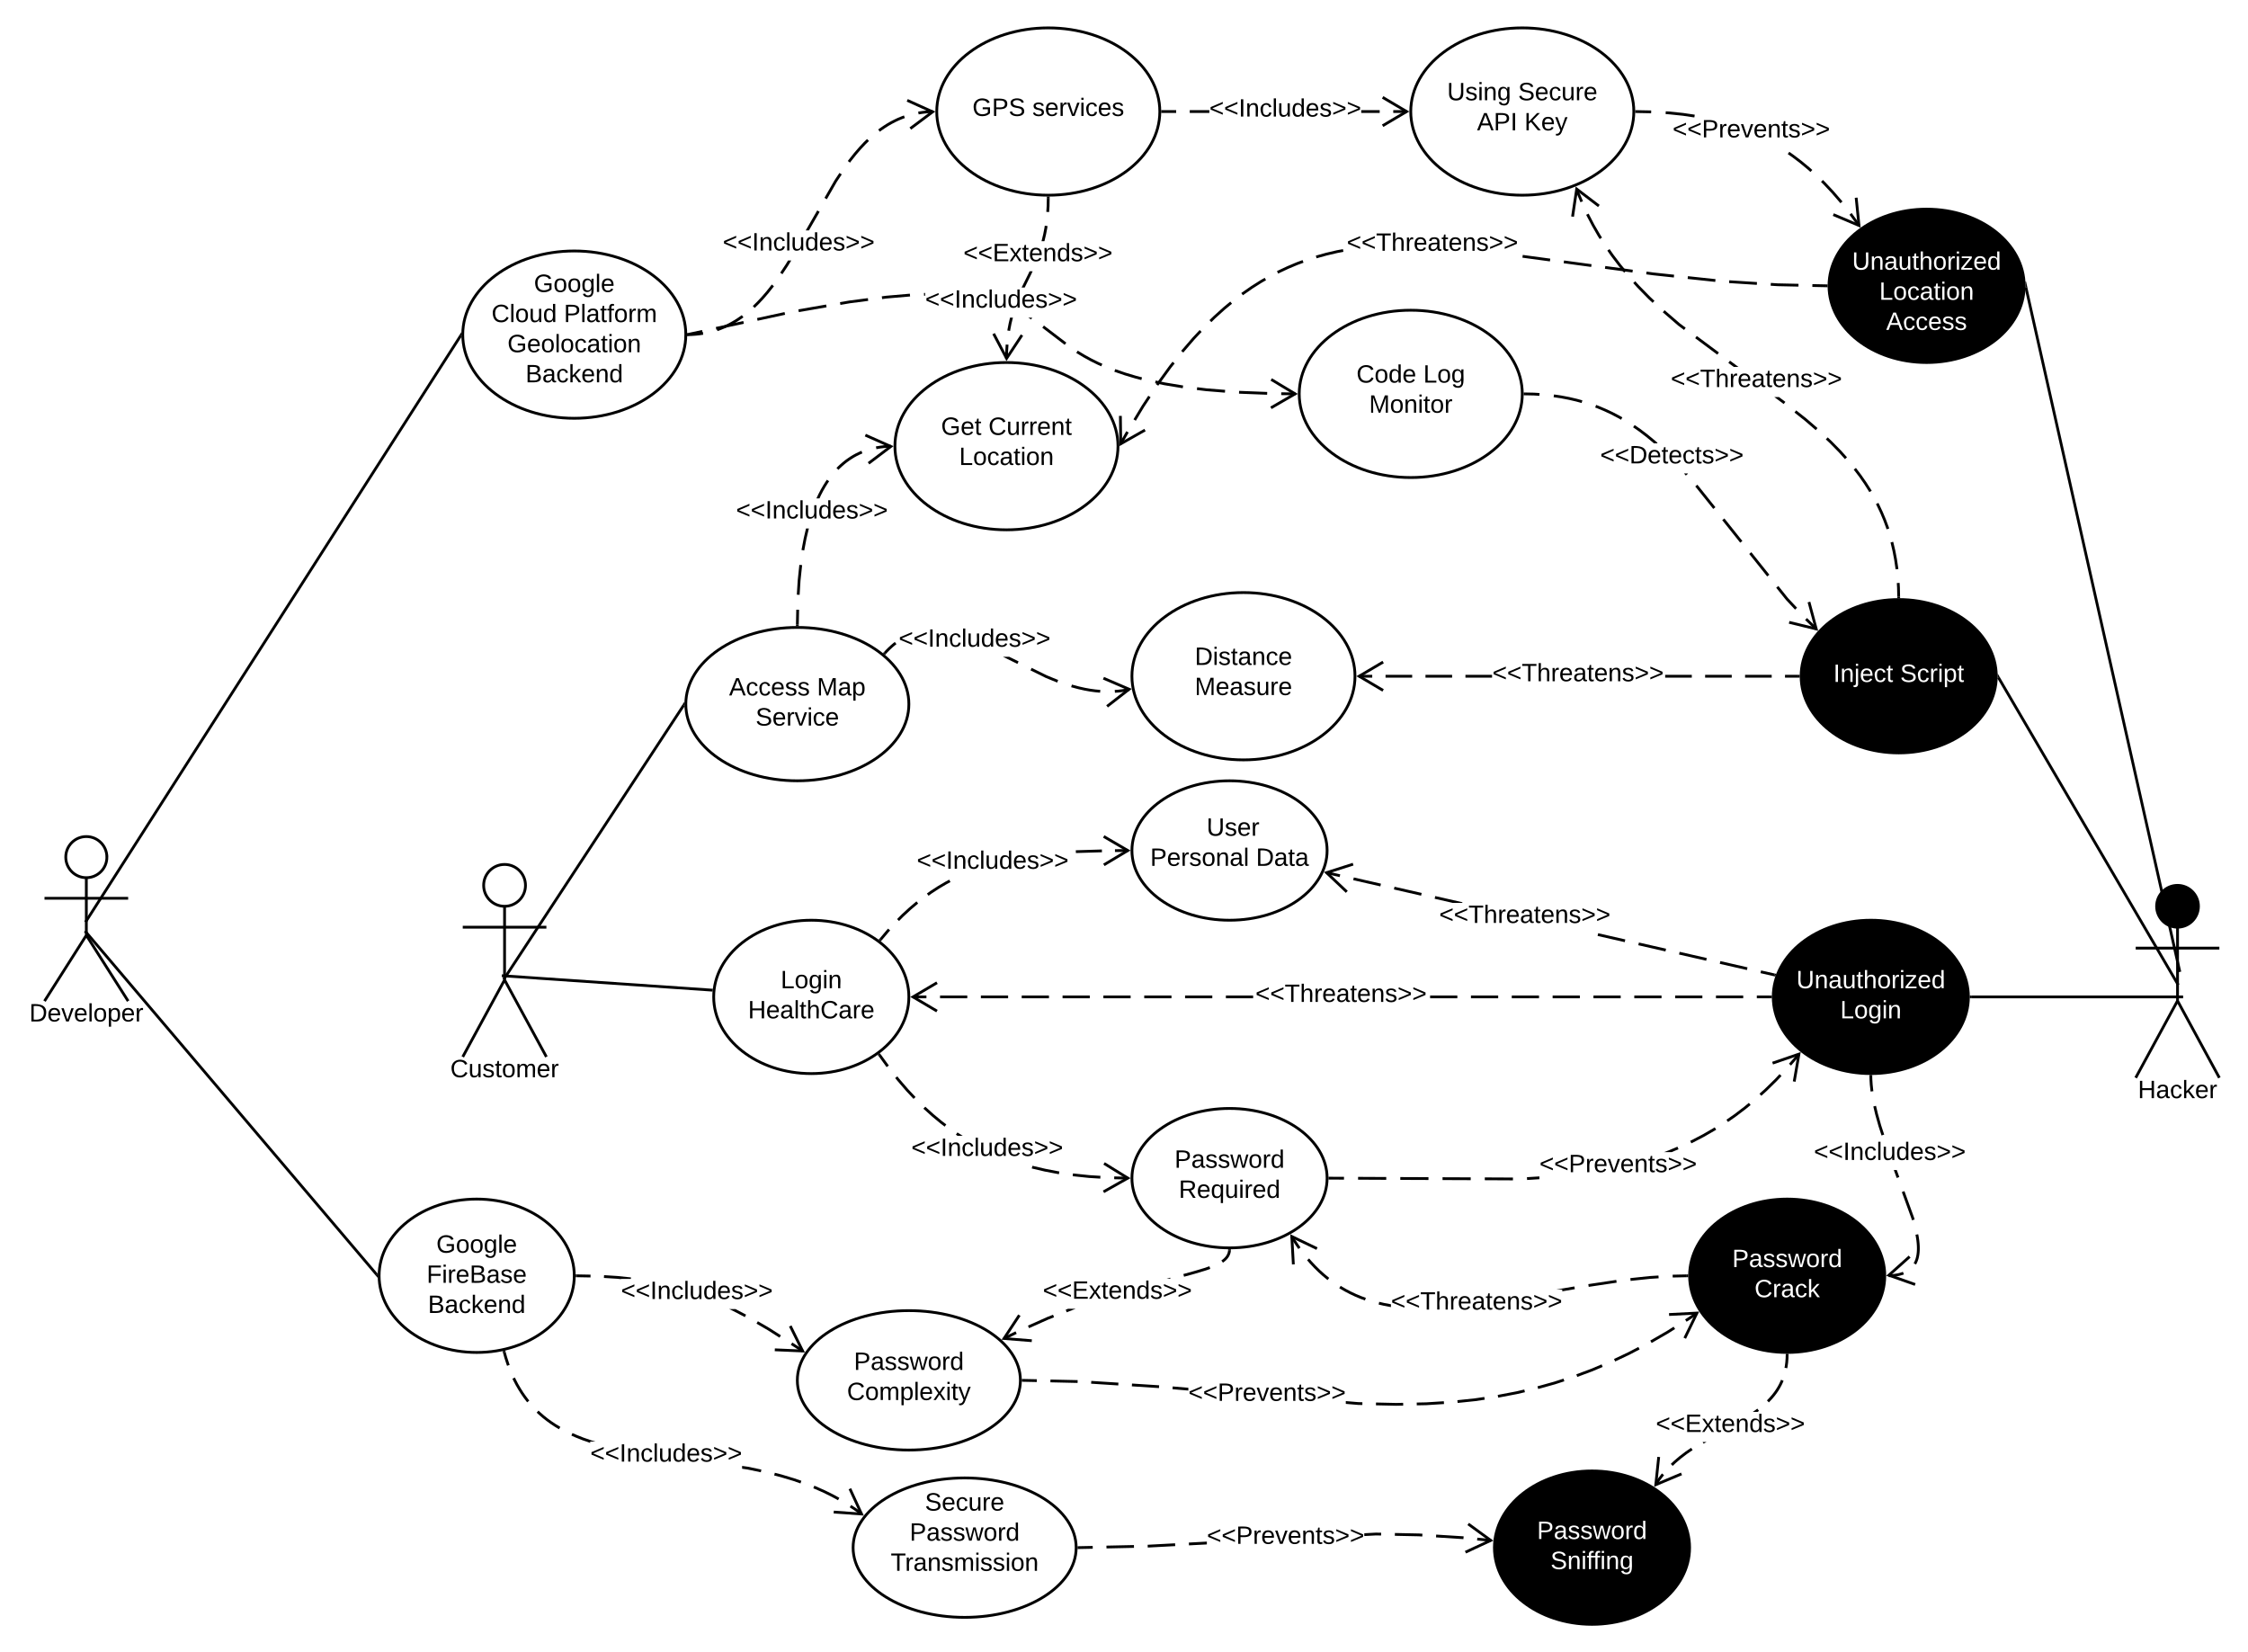 <svg xmlns="http://www.w3.org/2000/svg" xmlns:xlink="http://www.w3.org/1999/xlink" xmlns:lucid="lucid" width="1612.47" height="1185"><g transform="translate(251.925 220)" lucid:page-tab-id="0_0"><path d="M-1296-1696h2656v3456h-2656z" fill="#fff"/><path d="M1325 430c0 8.28-6.72 15-15 15-8.28 0-15-6.72-15-15 0-8.28 6.72-15 15-15 8.28 0 15 6.72 15 15z" stroke="#000" stroke-width="2"/><path d="M1310 445v52.8l30 55.2m-30-55.2l-30 55.2m0-93h60" stroke="#000" stroke-width="2" fill="none"/><path d="M1280 415h60v160h-60z" fill="none"/><use xlink:href="#a" transform="matrix(1,0,0,1,1200,553) translate(81.55 14.6)"/><path d="M1310 495h-148M1309.97 495h4.03" stroke="#000" stroke-width="2" fill="none"/><path d="M1162.03 496h-1.07l.04-1-.03-1h1.06zM1018 496h-9.77v-2h9.76zm-19.54 0h-19.53v-2h19.53zm-29.3 0h-19.52v-2h19.53zm-29.3 0h-19.52v-2h19.53zm-29.28 0h-19.53v-2h19.53zm-29.3 0h-19.52v-2h19.53zm-29.3 0h-19.52v-2H852zm-29.28 0h-19.53v-2h19.53zm-29.3 0h-19.53v-2h19.53zm-146.47 0H627.4v-2h19.53zm-29.3 0h-19.52v-2h19.54zm-29.28 0h-19.53v-2h19.53zm-29.3 0h-19.53v-2h19.53zm-29.3 0h-19.52v-2h19.53zm-29.28 0h-19.53v-2h19.53zm-29.3 0h-19.53v-2h19.53zm-29.3 0h-19.52v-2h19.53zm-29.3 0h-9.75v-2h9.76z"/><path d="M1019 495l.03 1h-1.07v-2h1.08zM420.7 485.68L404.92 495l15.76 9.32-1.03 1.72L401 495l18.67-11.04z"/><use xlink:href="#b" transform="matrix(1,0,0,1,648.545,484.2) translate(0 14.4)"/><path d="M125 415c0 8.28-6.72 15-15 15-8.28 0-15-6.72-15-15 0-8.28 6.72-15 15-15 8.28 0 15 6.72 15 15z" stroke="#000" stroke-width="2" fill="#fff"/><path d="M110 430v52.8l30 55.2m-30-55.2L80 538m0-93h60" stroke="#000" stroke-width="2" fill="none"/><path d="M80 400h60v160H80z" fill="none"/><use xlink:href="#c" transform="matrix(1,0,0,1,0,538) translate(71.075 14.6)"/><path d="M1160 495c0 30.38-31.34 55-70 55s-70-24.62-70-55 31.34-55 70-55 70 24.62 70 55z" stroke="#000" stroke-width="2"/><use xlink:href="#d" transform="matrix(1,0,0,1,1020,440) translate(16.58 48.775)"/><use xlink:href="#e" transform="matrix(1,0,0,1,1020,440) translate(48.03 70.375)"/><path d="M400 495c0 30.38-31.34 55-70 55s-70-24.62-70-55 31.34-55 70-55 70 24.62 70 55z" stroke="#000" stroke-width="2" fill="#fff"/><use xlink:href="#f" transform="matrix(1,0,0,1,260,440) translate(48.03 48.775)"/><use xlink:href="#g" transform="matrix(1,0,0,1,260,440) translate(24.605 70.375)"/><path d="M112 480.07l146.3 10.04M112.02 480.07l-4-.28" stroke="#000" stroke-width="2" fill="none"/><path d="M259.4 489.18l-.22 2-.98-.07.13-2z"/><path d="M700 625c0 27.6-31.34 50-70 50s-70-22.4-70-50 31.34-50 70-50 70 22.4 70 50z" stroke="#000" stroke-width="2" fill="#fff"/><use xlink:href="#h" transform="matrix(1,0,0,1,560,575) translate(30.555 42.525)"/><use xlink:href="#i" transform="matrix(1,0,0,1,560,575) translate(33.58 64.125)"/><path d="M833.3 624.56v2l-20.2-.1v-2zm-30.3-.13v2l-20.2-.08v-2zm-30.3-.13v2l-20.2-.08v-2zm79.58 1.45l-8.83.55-.12-2 8.95-.55zm-109.87-1.57v2l-20.2-.1v-2zm-30.3-.13v2L702 626v-2zm239.95-19.8l-4.88 2.06h-5.55l3.35-1.24 6.3-2.65zm27.02-14l-1.07.67-7.7 4.44-7.9 4.13-1.14.53-.85-1.8 1.12-.53 7.82-4.1 7.63-4.4 1.02-.65zm24.7-17.7l-3.37 2.78-7.4 5.62-5.43 3.77-1.14-1.64 5.4-3.75 7.33-5.57 3.34-2.76zm22.18-20.8l-3.2 3.4-7.5 7.36-3.8 3.42-1.33-1.5 3.75-3.37 7.46-7.3 3.16-3.38zm13.4-15.2l-1.08 1.33-5.5 6.37-1.5-1.3 5.47-6.35 1.07-1.32z"/><path d="M702.03 624v2h-1.07l.04-1-.03-1zM1036.03 555.88l-1.97-.34 3.13-18.04-17.33 5.95-.65-1.9 20.5-7.04z"/><use xlink:href="#j" transform="matrix(1,0,0,1,852.282,606.305) translate(0 14.4)"/><path d="M557.2 623.96l-.04 2-9.9-.2.03-2zm-27.78-1.13l8 .5-.12 2-8.04-.5-11.75-1.23.2-2zm-40.1-6.55l8.58 2 9.38 1.8.66.1-.3 1.97-.7-.1-9.45-1.8-8.67-2.03-.7-.2.5-1.8h.52zm-53.77-23.62l3.1 1.97h-3.73l-.47-.3-.72-.5 1.14-1.64zm-23.64-18.82l5.97 5.37 5.9 4.9 3.08 2.33-1.2 1.6-3.12-2.37-5.97-4.93-6.02-5.43-.15-.14 1.4-1.43zm-18.76-20.08l6.46 7.5 5.18 5.52-1.45 1.36-5.22-5.55-6.5-7.56-1.45-1.82 1.57-1.25zm-7.5-9.56l-1.63 1.18-5.8-8.03 1.6-1.17z"/><path d="M379.82 536.2l-1.62 1.17-.6-.85 1.26-.88.35-.28zM559 625l-18.9 10.66-.97-1.74 15.94-9-15.57-9.64 1.06-1.7z"/><use xlink:href="#k" transform="matrix(1,0,0,1,401.718,594.629) translate(0 14.4)"/><path d="M700 390c0 27.6-31.34 50-70 50s-70-22.4-70-50 31.34-50 70-50 70 22.4 70 50z" stroke="#000" stroke-width="2" fill="#fff"/><use xlink:href="#l" transform="matrix(1,0,0,1,560,340) translate(48.555 39.4)"/><use xlink:href="#m" transform="matrix(1,0,0,1,560,340) translate(53.555 39.4)"/><use xlink:href="#n" transform="matrix(1,0,0,1,560,340) translate(13.08 61)"/><use xlink:href="#o" transform="matrix(1,0,0,1,560,340) translate(88.98 61)"/><path d="M386.57 447.35l-1.02 1.12-5.03 5.97-1.53-1.3 5.04-6 1.05-1.14zm20.1-19.3l-.15.1-5.1 4.32-5.15 4.77-3.32 3.33-1.42-1.4 3.35-3.38 5.23-4.82 5.16-4.37.18-.13zm23.2-15.4l-2.97 1.6-5.17 3.06-5.1 3.33-2.53 1.8-1.16-1.63 2.56-1.83 5.17-3.36 5.25-3.1 3-1.62zm108.63-21.4l-18.7.56-.06-1.98 18.7-.57zm18.7-.24l-9.37.06v-2l9.35-.05z"/><path d="M380.54 454.42l-.65.77-1-.82-.6-.4.7-.85zM559 390l-18.6 11.15-1.04-1.72 15.7-9.4-15.8-9.24 1-1.74z"/><use xlink:href="#k" transform="matrix(1,0,0,1,405.648,388.667) translate(0 14.4)"/><path d="M-175.25 394.75c0 8.15-6.6 14.75-14.75 14.75s-14.75-6.6-14.75-14.75S-198.15 380-190 380s14.75 6.6 14.75 14.75z" stroke="#000" stroke-width="2" fill="#fff"/><path d="M-190 409.5v41.3l30 47.2m-30-47.2l-30 47.2m0-73.75h60" stroke="#000" stroke-width="2" fill="none"/><path d="M-220 380h60v140h-60z" fill="none"/><use xlink:href="#p" transform="matrix(1,0,0,1,-300,498) translate(69.075 14.6)"/><path d="M-188.35 450.76l206.7 243.48M-188.34 450.78l-2.6-3.07" stroke="#000" stroke-width="2" fill="none"/><path d="M19 695l.06 1.6-1.5-1.73 1.5-1.26z"/><path d="M160 695c0 30.38-31.34 55-70 55s-70-24.62-70-55 31.34-55 70-55 70 24.62 70 55z" stroke="#000" stroke-width="2" fill="#fff"/><use xlink:href="#q" transform="matrix(1,0,0,1,20,640) translate(41.03 38.462)"/><use xlink:href="#r" transform="matrix(1,0,0,1,20,640) translate(34.08 60.062)"/><use xlink:href="#s" transform="matrix(1,0,0,1,20,640) translate(35.005 81.663)"/><path d="M480 770c0 27.6-35.82 50-80 50s-80-22.4-80-50 35.82-50 80-50 80 22.4 80 50z" stroke="#000" stroke-width="2" fill="#fff"/><use xlink:href="#h" transform="matrix(1,0,0,1,320,720) translate(40.555 42.525)"/><use xlink:href="#t" transform="matrix(1,0,0,1,320,720) translate(35.605 64.125)"/><path d="M1021.04 478.23l-.45 1.95-9.75-2.22.45-1.95zm-19.48-4.44l-.45 1.94-19.46-4.45.44-1.96zm-29.22-6.68l-.44 1.95-19.48-4.45.45-1.95zm-29.2-6.67l-.46 1.95-19.47-4.45.45-1.95zm-29.23-6.67l-.43 1.95-19.48-4.45.44-1.95zM797.06 427.1l-.1.45H790l-12.87-2.94.45-1.94zm-29.2-6.66l-.46 1.95-19.48-4.46.44-1.95zm-29.23-6.67l-.44 1.95-19.48-4.45.45-1.95zm-29.2-6.67l-.46 1.95-9.74-2.22.45-1.95z"/><path d="M1022.16 478.5l-.28.65-.4 1.23-.9-.2.43-1.95zM718.94 400.74l-17.43 5.58 13.3 12.6-1.38 1.45-15.75-14.92 20.66-6.6z"/><use xlink:href="#b" transform="matrix(1,0,0,1,780.356,427.547) translate(0 14.4)"/><path d="M1100 695c0 30.38-31.34 55-70 55s-70-24.62-70-55 31.34-55 70-55 70 24.62 70 55z" stroke="#000" stroke-width="2"/><use xlink:href="#u" transform="matrix(1,0,0,1,960,640) translate(30.555 48.775)"/><use xlink:href="#v" transform="matrix(1,0,0,1,960,640) translate(46.555 70.375)"/><path d="M1113.75 694.03l-.2.08-.95.33-1.03.3-1.13.3-1.27.28-1.42.24-1.6.2-1.84.16-1.44.06-.08-2 1.4-.06 1.75-.14 1.53-.2 1.34-.22 1.18-.25 1.06-.28.95-.3.85-.3.16-.05zm10.55-27.32l.4 2.73.24 2.28.13 1.95.03 1.68-.03 1.5-.08 1.3-.13 1.2-.16 1.07-.18.98-.2.9-.24.85-.26.78-.27.74-.3.68-.3.65-.3.6-.2.36-1.75-1 .18-.3.3-.55.26-.57.25-.6.23-.65.23-.7.2-.76.2-.83.18-.9.14-1 .12-1.1.07-1.24.03-1.4-.03-1.6-.12-1.85-.23-2.2-.4-2.63-.28-1.5 1.97-.37zm-3.3-13.52l.4 1.47-1.92.54-.4-1.4-6.84-18.83 1.88-.68zm-10.56-29.02l-1.88.7-2.08-5.72h2.13zm-15.4-45.54l2.4 8.57 2.15 6.55-1.92.62-2.15-6.6-2.43-8.66-1.3-5.53 1.94-.46zm-3.97-24.44l.22 3.55.42 4.04.12.82-1.98.28-.12-.85-.44-4.13-.23-3.64-.05-2.24 2-.04z"/><path d="M1090 551l1-.03.02 1.04-2 .05-.02-1.1zM1118.5 682.02l-13.65 12.2 17.28 6.1-.67 1.87L1101 695l16.16-14.47z"/><use xlink:href="#k" transform="matrix(1,0,0,1,1049.137,597.536) translate(0 14.4)"/><path d="M740.96 714.52l4.82.92v2.03l-.26-.04-4.98-.95-3.6-.85.45-1.94zm-30.4-11.8l3.28 1.9 3.38 1.76 3.5 1.65 3.63 1.53 3.46 1.28-.7 1.87-3.48-1.28-3.72-1.57-3.57-1.68-3.45-1.8-3.36-1.94-.84-.53 1.08-1.7zm167.13 1.9l-9.02 1.54v-1.3h-4.23l12.9-2.2zm30-4.66l-20.04 3-.3-1.97 20.04-3zm30.12-3.15l-6.4.42-13.72 1.45-.2-2 13.75-1.45 6.44-.4zm-248.8-12.05l3.02 3.2 3 2.96 3.04 2.74 3.05 2.53.4.3-1.2 1.6-.44-.34-3.13-2.57-3.1-2.8-3.06-3-3.06-3.27-1.92-2.24 1.5-1.3zm269 11.27l-10.13.22-.05-2 10.12-.22zm-281.27-27.57l3.12 4.7 1.08 1.5-1.62 1.17-1.1-1.52-3.17-4.77-1.36-2.22 1.7-1.03z"/><path d="M959 695l.03 1-1.04.02-.05-2 1.1-.02zM693.16 674.62l-.87 1.8-16.5-7.9 1 18.27-2 .1-1.2-21.66z"/><use xlink:href="#b" transform="matrix(1,0,0,1,745.781,704.852) translate(0 14.4)"/><path d="M320.8 745.7l3.7 2.48-1.12 1.66-3.66-2.45-4.4-2.82 1.07-1.7zm-21-13.37l8.44 5.37-1.08 1.7-8.4-5.36-8.06-4.68 1-1.73zm-16.56-9.46l-.93 1.78-8.73-4.58-2.53-1.2h4.56zm-92.34-27.7l9.77 1.02-.1 1.07h-7.1v.18l-2.74-.3-9.48-.58.13-2zm-19.22-.96l-.04 2-9.66-.18.04-2z"/><path d="M162.05 694.02l-.04 2-1.04-.02.04-1-.03-1zM325.45 750.02l-21.67-.92.1-2 18.28.78-8.13-16.4 1.8-.9z"/><use xlink:href="#k" transform="matrix(1,0,0,1,193.473,697.274) translate(0 14.4)"/><path d="M477.36 736.66l-8.8 4.3-.87-1.8 8.78-4.3zm26.78-11.86l-4.07 1.6-13.85 6.18-.82-1.83 13.9-6.2 4.1-1.6zm9.1-3.6l-.74-1.86 1.67-.66h5.44zm74.4-24.12h-2.76l2.55-.7zm28.58-7.02l-3.8 1.32-7.26 2.17-7.76 2.14-.53-1.93 7.74-2.14 7.2-2.16 3.76-1.3zm14.72-12.96l-.03.3-.05.42-.08.42-.1.4-.1.4-.13.4-.15.4-.17.37-.18.4-.2.37-.22.38-.24.4-.28.37-.3.4-.33.4-.38.4-.4.43-.48.44-.53.44-.6.48-.68.5-1.17-1.62.65-.47.54-.43.46-.4.4-.38.36-.36.32-.35.27-.33.25-.32.22-.32.2-.3.18-.32.16-.3.14-.3.13-.3.12-.32.1-.3.1-.33.06-.33.08-.33.05-.36.03-.24z"/><path d="M630 676l1-.03-.02 1.08-2-.04.02-1.03zM480.1 723.84L470 739.14l18.25 1.45-.16 1.98-21.6-1.72 11.92-18.12z"/><use xlink:href="#w" transform="matrix(1,0,0,1,496.06,697.077) translate(0 14.4)"/><path d="M749.58 786.23l4.95-.1.05 2-5 .1-14.56-.32.05-2zm34.28.77l-12.67.8-6.87.13-.04-2 6.8-.14 12.64-.8zm-61.55-1.37l3 .07-.03 2-3.07-.07-8.8-.75v-2zm90.74-1.73l-6.7 1-12.7 1.32-.22-1.98 12.66-1.33 6.67-.98zm28.84-5.37l-5.75 1.34-13.4 2.56-.38-1.97 13.37-2.54 5.7-1.34zm-241.42-3.2v2l-11.37-.96.15-2zm269.7-4.64l-6.66 2.16-12.1 3.37-.53-1.93 12.05-3.36 6.62-2.15zm-290.65 2.87l-.12 2-19.47-1.26.14-2zm-29.2-1.9l-.13 2-19.47-1.26.13-1.98zm-29.25-1.8l-.05 2-19.5-.43.04-2zm-29.27-.64l-.04 2-9.76-.2.05-2zm405.86-8.82l-7.65 3.23-10.56 3.92-.7-1.87 10.5-3.9 7.63-3.22zm26.5-12.57l-7.4 3.87-10.13 4.77-.84-1.8 10.1-4.76 7.36-3.85zm25.45-14.62l-4.8 3.04-12.02 6.95-1-1.74 12-6.93 4.74-3zm16.36-10.67l-6.26 4.26-1.87 1.18-1.08-1.7 1.85-1.17 6.23-4.22z"/><path d="M482.05 769.02l-.04 2-1.03-.02.03-1v-.3l-.03-.7zM957.44 740.2l-1.8-.87 8-16.48-18.3.94-.1-2 21.66-1.12z"/><use xlink:href="#j" transform="matrix(1,0,0,1,600.459,770.303) translate(0 14.4)"/><path d="M1308.5 482.98l-127-217.12M1308.48 482.96l2.03 3.47" stroke="#000" stroke-width="2" fill="none"/><path d="M1182.38 265.38l-1.42.83.04-1.2-.07-2.1z"/><path d="M1180 265c0 30.38-31.34 55-70 55s-70-24.62-70-55 31.34-55 70-55 70 24.62 70 55z" stroke="#000" stroke-width="2"/><use xlink:href="#x" transform="matrix(1,0,0,1,1040,210) translate(23.08 59.087)"/><use xlink:href="#y" transform="matrix(1,0,0,1,1040,210) translate(71.03 59.087)"/><path d="M111.55 479.16l126.9-193.32M111.56 479.14l-2.2 3.37" stroke="#000" stroke-width="2" fill="none"/><path d="M239 285v.34l.04.9-1.44-.93 1.46-2.2z"/><path d="M400 285c0 30.38-35.82 55-80 55s-80-24.62-80-55 35.82-55 80-55 80 24.62 80 55z" stroke="#000" stroke-width="2" fill="#fff"/><use xlink:href="#z" transform="matrix(1,0,0,1,240,230) translate(31.03 48.775)"/><use xlink:href="#A" transform="matrix(1,0,0,1,240,230) translate(94.03 48.775)"/><use xlink:href="#B" transform="matrix(1,0,0,1,240,230) translate(50.055 70.375)"/><path d="M321.24 217.3l-.22 10.72-2-.04.22-10.7zm2.2-31.97l-1.18 11.16-.63 10.14-2-.12.64-10.2 1.17-11.2zm4.76-25.97l-1.67 7.12-1.58 8.33-1.97-.36 1.6-8.37 1.64-7.02h2.06zm14.62-34.18l-.78 1.13-1.7 2.7-1.73 2.98-1.72 3.3-1 2.17h-2.22l1.43-3.04 1.76-3.38 1.76-3.05 1.75-2.77.8-1.16zm23.85-20l-.15.07-1.9.86-1.88.93-1.83 1-1.78 1.1-1.76 1.16-1.74 1.25-1.72 1.37-1.7 1.47-1.7 1.58-1.02 1.04-1.43-1.4 1.05-1.07 1.76-1.65 1.77-1.52 1.78-1.42 1.82-1.3 1.83-1.23 1.86-1.13 1.9-1.04 1.95-.96 2-.9.18-.07zm20.55-4.15l-2.53.1-2.67.23-2.52.3-2.4.42-.35.08-.42-1.96.4-.1 2.5-.4 2.6-.33 2.74-.23 2.57-.1z"/><path d="M321.02 228l-.02 1.03-1-.03h-1l.02-1.05zM389 100l-17.3 13.1-1.2-1.6 14.6-11.05L368.38 93l.8-1.84z"/><use xlink:href="#k" transform="matrix(1,0,0,1,275.995,137.446) translate(0 14.4)"/><path d="M550 100c0 33.14-35.82 60-80 60s-80-26.86-80-60 35.82-60 80-60 80 26.86 80 60z" stroke="#000" stroke-width="2" fill="#fff"/><use xlink:href="#C" transform="matrix(1,0,0,1,390,40) translate(33.08 51.9)"/><use xlink:href="#D" transform="matrix(1,0,0,1,390,40) translate(67.08 51.9)"/><use xlink:href="#E" transform="matrix(1,0,0,1,390,40) translate(46.03 73.5)"/><path d="M558.3 275.44l-2.02.4-3 .5-3.06.35-2.4.17-.16-2 2.37-.17 2.97-.35 2.93-.47 1.98-.4zm-40.9-4.33l4.64 1.24 4.23.95 3.92.7 3.67.5 3.48.32-.2 2-3.5-.34-3.77-.5-4-.73-4.3-.96-4.72-1.27-.48-.15.6-1.9zm-18.45-6.74l7.3 2.97.84.3-.7 1.9-.87-.33-7.4-3.02-10.9-5.38.88-1.8zm-20.24-10l-.88 1.8-10.4-5.13h4.52zM391.1 242l-1.07.84-1.68 1.42-1.74 1.6-1.8 1.8-1.23 1.35-1.47-1.34 1.26-1.37 1.87-1.88 1.8-1.66 1.74-1.48 1.12-.87z"/><path d="M383.6 249l-.7.73-.9-.8-.63-.48.75-.8zM559.9 274.08l-17.12 13.33-1.23-1.57L556 274.58l-16.83-7.24.8-1.84z"/><use xlink:href="#k" transform="matrix(1,0,0,1,392.668,229.426) translate(0 14.4)"/><path d="M720 265c0 33.14-35.82 60-80 60s-80-26.86-80-60 35.82-60 80-60 80 26.86 80 60z" stroke="#000" stroke-width="2" fill="#fff"/><use xlink:href="#F" transform="matrix(1,0,0,1,560,205) translate(45.055 51.9)"/><use xlink:href="#G" transform="matrix(1,0,0,1,560,205) translate(45.055 73.5)"/><path d="M-188.46 438.03L78.46 20.83M-188.45 438l-2.17 3.4" stroke="#000" stroke-width="2" fill="none"/><path d="M79 20v.4l.03.84-1.43-.92 1.46-2.27z"/><path d="M240 20c0 33.14-35.82 60-80 60S80 53.14 80 20s35.82-60 80-60 80 26.86 80 60z" stroke="#000" stroke-width="2" fill="#fff"/><use xlink:href="#q" transform="matrix(1,0,0,1,80,-40) translate(51.03 29.4)"/><use xlink:href="#H" transform="matrix(1,0,0,1,80,-40) translate(20.63 51)"/><use xlink:href="#I" transform="matrix(1,0,0,1,80,-40) translate(72.53 51)"/><use xlink:href="#J" transform="matrix(1,0,0,1,80,-40) translate(32.055 72.6)"/><use xlink:href="#s" transform="matrix(1,0,0,1,80,-40) translate(45.005 94.2)"/><path d="M960 890c0 30.38-31.34 55-70 55s-70-24.62-70-55 31.34-55 70-55 70 24.62 70 55z" stroke="#000" stroke-width="2"/><use xlink:href="#u" transform="matrix(1,0,0,1,820,835) translate(30.555 48.775)"/><use xlink:href="#K" transform="matrix(1,0,0,1,820,835) translate(40.23 70.375)"/><path d="M941.68 838.05l-.28.33-2.3 3-2.12 3.08-.6.94-1.7-1.05.62-1 2.17-3.14 2.38-3.08.3-.37zm20.5-18l-4 2.72-4.43 3.4-3.72 3.17-2.15 2.04-1.38-1.45 2.2-2.08 3.8-3.24 4.52-3.45 4.03-2.76zm7.86-4.63l-.67-1.2h2.78zm39.75-23.53l-.98.73h-3.5l2.02-1.38 1.24-.95zm17.63-21.53l-.5 1.18-.97 2.05-1.1 2-1.2 2-1.37 1.97-1.54 2-1.74 2.02-2 2.1-.15.14-1.37-1.45.12-.13 1.92-2.02 1.67-1.95 1.47-1.9 1.3-1.9 1.17-1.9 1.04-1.9.93-1.96.48-1.13zm3.54-18.34l-.05 2.23-.24 3-.36 2.74-.25 1.35-1.97-.37.24-1.3.35-2.64.22-2.88.05-2.18z"/><path d="M1030 751l1-.03-.03 1.08-2-.05.03-1.03zM938.85 825.06l-1.92 18.2 16.88-7.08.78 1.84-20 8.4 2.28-21.57z"/><use xlink:href="#w" transform="matrix(1,0,0,1,935.766,792.629) translate(0 14.4)"/><path d="M520 890c0 27.6-35.82 50-80 50s-80-22.4-80-50 35.82-50 80-50 80 22.4 80 50z" stroke="#000" stroke-width="2" fill="#fff"/><use xlink:href="#L" transform="matrix(1,0,0,1,360,840) translate(51.53 23.41)"/><use xlink:href="#M" transform="matrix(1,0,0,1,360,840) translate(40.555 45.01)"/><use xlink:href="#N" transform="matrix(1,0,0,1,360,840) translate(26.955 66.61)"/><path d="M362.28 861.8l4.53 3.3-1.16 1.6-4.5-3.25-3.58-2.38 1.1-1.66zm-29.24-15.9l6.66 2.96 6.18 3.06 4.24 2.32-.96 1.76-4.2-2.3-6.1-3.03-6.6-2.92-.8-.32.74-1.86zm-24.45-8.4l9.1 2.74 5.2 1.8-.65 1.9-5.15-1.8-9.05-2.7-4.66-1.2.48-1.94zm-23.98-5.53l9.6 2.03-.42 1.95-9.53-2-3.88-.55v-2.02zm-122.7-22.76l4.83 1.92 5.54 1.92 2.84.86h-3.7v.97l-5.4-1.87-4.9-1.94-3.2-1.43.8-1.82zm-25.84-15.93l2.48 2.14 2.63 2.1 2.8 2.02 3 2 3.05 1.83-1.04 1.72-3.08-1.87-3.07-2.04-2.87-2.08-2.7-2.13-2.54-2.2-1.73-1.6 1.38-1.47zM118.1 769.4l1.7 3.26 1.8 3.06 1.82 2.9 1.9 2.72 1.97 2.6.46.56-1.54 1.27-.5-.6-2.02-2.65-1.94-2.8-1.88-2.96-1.82-3.13-1.75-3.35-.68-1.46 1.8-.86zm-6.23-15.88l1.46 4.48.33.9-1.87.7-.36-.94-1.5-4.56-1.1-4.03 1.9-.53z"/><path d="M110.76 749.56l-1.93.54-.3-1.04.36-.06 1.6-.4zM367.68 867l-21.64-1.53.14-2 18.26 1.3-7.67-16.63 1.82-.84z"/><use xlink:href="#k" transform="matrix(1,0,0,1,171.445,813.898) translate(0 14.4)"/><path d="M531.9 890.77l-9.88.2-.04-2 9.86-.2zm29.57-.63l-19.72.42-.05-2 19.73-.42zm29.6-1.25l-19.28 1.02h-.47l-.04-2h.42l19.24-1.03zm22.67-1.2l-12.83.67-.1-2 12.94-.7zm203.85-3.87l-.2 2-9.82-.97.2-2zm-20.12-1.97l.48.05-.2 2-.44-.04-19.2-1.22.12-2zm-31.5-2l2.42.17-.13 2-2.38-.16-17.3-.36.04-2zm-27.2-.55l-.05 2-3.65-.07-8.4.45v-2l8.36-.45z"/><path d="M522.05 890.98l-1.08.02.03-1v-.3l-.03-.7 1.04-.02zM819.3 885l-19.65 9.17-.84-1.8 16.6-7.75-14.78-10.8 1.18-1.63z"/><use xlink:href="#j" transform="matrix(1,0,0,1,613.737,872.879) translate(0 14.4)"/><path d="M1200-15c0 30.38-31.34 55-70 55s-70-24.62-70-55 31.34-55 70-55 70 24.62 70 55z" stroke="#000" stroke-width="2"/><use xlink:href="#O" transform="matrix(1,0,0,1,1060,-70) translate(16.58 43.41)"/><use xlink:href="#P" transform="matrix(1,0,0,1,1060,-70) translate(36.03 65.01)"/><use xlink:href="#Q" transform="matrix(1,0,0,1,1060,-70) translate(41.005 86.61)"/><path d="M1310.78 473.16L1201.22-14.02M1310.77 473.13l.9 3.93" stroke="#000" stroke-width="2" fill="none"/><path d="M1202.2-14.22l-1.24.28.04-1.06-.1-3.05.42-.1zM557.66 90.27l-.2.34-4.7 8.3-1.74-.97 4.7-8.33.22-.36zm15.72-25.33l-4.6 6.92-5.97 9.9-1.7-1.04 6-9.93 4.62-6.97zm17.28-24.25l-2.36 2.97-9.32 12.83-.1.14-1.66-1.1.12-.18 9.36-12.9 2.4-3zM610 18.06l-5.04 5.38-8.05 9.34-.06.08-1.57-1.24.1-.12 8.1-9.4 5.08-5.4zM631.8-2.16l-5 4.13-6.96 6.27-2.84 2.8-1.4-1.44 2.87-2.8 7.03-6.34 5.02-4.16zm24.4-16.86l-3.22 1.86-6.4 4.06-6.45 4.5-.5.37-1.2-1.6.53-.4 6.53-4.54 6.47-4.1 3.25-1.88zm401.83 3l-.03 2-9.95-.2.04-2zm-34.8-.74l14.9.32-.04 2-14.94-.32-5-.32.13-2zm-14.88-.94l-.13 2-19.88-1.27.12-2zm-29.75-2.1l-.2 1.98-19.8-2.1.2-2zm-44.4-4.74l14.7 1.57-.2 2-14.75-1.58-5.07-.68.27-2zm-251.12-7.03l-4.33 1.6-6.56 2.76-6.45 3.03-.8.42-.93-1.77.86-.45 6.52-3.06 6.63-2.8 4.37-1.62zm236.2 5.03l-.27 1.98-19.73-2.65.27-2zm-29.6-3.98l-.27 1.98-19.73-2.66.27-1.98zm-29.6-3.98l-.27 1.98-19.73-2.66.27-1.98zm-148.38-4.87l-4.4.84-7.64 1.8-7.22 2-.53-1.92 7.26-2.03 7.7-1.8 4.47-.85z"/><path d="M1059.04-16l-.04 1 .03 1-1.08-.02.04-2zM552.96 96.6l15.93-9.03.97 1.74L551 100l-.28-21.7h2z"/><use xlink:href="#b" transform="matrix(1,0,0,1,714.086,-54.545) translate(0 14.4)"/><path d="M1038 266h-9.56v-2h9.55zm-19.1 0h-19.1v-2h19.1zm-28.66 0h-19.1v-2h19.1zm-28.65 0h-19.1v-2h19.1zm-143.27 0h-19.1v-2h19.1zm-28.66 0h-19.1v-2h19.1zm-28.65 0h-19.1v-2h19.1zm-28.65 0h-9.55v-2h9.55z"/><path d="M1039 265l.03 1h-1.06v-2h1.07zM740.7 255.68L724.92 265l15.76 9.32-1.03 1.72L721 265l18.67-11.04z"/><use xlink:href="#b" transform="matrix(1,0,0,1,818.547,254.2) translate(0 14.4)"/><path d="M252.5 20.07l-2.6.38-2.85.3-2.96.2-2.08.03-.04-2 2.02-.04 2.88-.18 2.77-.3 2.56-.37zm28.85-12.45l-.4.3-2.63 1.83-2.58 1.65-2.55 1.47-2.53 1.3-2.5 1.2-2.53 1.05-2.52.94-.38.12-.6-1.9.32-.1 2.45-.92 2.44-1.02 2.44-1.15 2.45-1.3 2.47-1.42 2.5-1.6 2.58-1.78.36-.27zm21.88-22.3l-3.93 4.96-3.55 4.12-3.28 3.5-3.04 2.97-1.4-1.42 3-2.95 3.23-3.44 3.5-4.06 3.9-4.93zm10.12-14.7l-4 6.04-1.66-1.1 3.96-6 1.65-2.73h2.34zM336-68.07l-7.67 13.3h-2.3l8.23-14.3zm15.86-26.8l-3.52 5.3-7.16 12.47-1.74-1 7.2-12.53 3.55-5.35zm19.53-24l-2.44 2.38-3.22 3.44-3.5 4.06-3.9 4.9-.52.75-1.62-1.18.56-.77 3.94-4.98 3.55-4.12 3.28-3.5 2.46-2.4zm25.74-16.45l-2.05.77-2.44 1.02-2.44 1.15-2.45 1.3-2.47 1.42-2.5 1.6-2.58 1.78-1 .76-1.22-1.6 1.04-.78 2.64-1.83 2.58-1.65 2.55-1.47 2.53-1.3 2.5-1.2 2.53-1.05 2.1-.78zm20.06-3.63l-1.2.02-2.88.18-2.77.3-2.68.4-.64.1-.38-1.95.68-.14 2.77-.4 2.85-.3 2.96-.2 1.26-.02z"/><path d="M242.05 20.98l-1.08.02.03-1v-.4l-.03-.6 1.04-.02zM419-140l-17.36 13-1.2-1.6 14.65-10.97-16.68-7.56.82-1.82z"/><use xlink:href="#k" transform="matrix(1,0,0,1,266.497,-54.765) translate(0 14.4)"/><path d="M580-140c0 33.14-35.82 60-80 60s-80-26.86-80-60 35.82-60 80-60 80 26.86 80 60z" stroke="#000" stroke-width="2" fill="#fff"/><use xlink:href="#R" transform="matrix(1,0,0,1,420,-200) translate(25.555 63.15)"/><use xlink:href="#S" transform="matrix(1,0,0,1,420,-200) translate(68.555 63.15)"/><path d="M471.46 27.22l-.32 5-.1 4.98-2-.04.1-5.02.32-5.04zm3.1-19.08l-.97 4.05-.84 4.3-.13.85-1.98-.3.13-.9.85-4.38.93-3.93h2.07zm12.98-30.94l-4.46 9.04h-2.23l4.9-9.9.84-1.78h2.2zm11.93-35.06l-.25 1.7-.85 4.4-.98 4.13-.18.6h-2.08l.3-1.1.97-4.06.84-4.3.25-1.66zm1.5-20.12l-.1 5.84-.28 4.23-2-.14.26-4.18.12-5.8z"/><path d="M500-79h.92l.06 1.05-2-.04.02-1.03zM470.2 35.08l10.1-15.28 1.66 1.1L470 39l-10.1-19.2 1.78-.93z"/><g><use xlink:href="#w" transform="matrix(1,0,0,1,439.092,-47.041) translate(0 14.4)"/></g><path d="M591.73-139H582v-2h9.73zm23.8 0h-14.06v-2h14.06zm141.65 0h-9.73v-2h9.73zm-19.46 0h-13.24v-2h13.24z"/><path d="M582.03-139h-1.06l.03-1v-.4l-.03-.6h1.06zM759-140l-18.67 11.04-1.02-1.72 15.77-9.32-15.76-9.32 1.03-1.72z"/><g><use xlink:href="#k" transform="matrix(1,0,0,1,615.526,-150.8) translate(0 14.4)"/></g><path d="M920-140c0 33.14-35.82 60-80 60s-80-26.86-80-60 35.82-60 80-60 80 26.86 80 60z" stroke="#000" stroke-width="2" fill="#fff"/><g><use xlink:href="#T" transform="matrix(1,0,0,1,760,-200) translate(26.08 51.9)"/><use xlink:href="#U" transform="matrix(1,0,0,1,760,-200) translate(76.98 51.9)"/><use xlink:href="#V" transform="matrix(1,0,0,1,760,-200) translate(47.505 73.5)"/><use xlink:href="#W" transform="matrix(1,0,0,1,760,-200) translate(81.505 73.5)"/></g><path d="M1076.35-67.1l6.06 8.34-1.6 1.17-6.04-8.3-.07-.1 1.55-1.23zm-18.97-22.13l6.02 6.4 6.27 7.3-1.5 1.3-6.26-7.25-5.95-6.35-1.7-1.67 1.4-1.43zm-22.58-19.6l5.53 4.2 5.57 4.6 2.13 1.92-1.34 1.47-2.1-1.88-5.52-4.57-5.45-4.15-3.22-2.24 1.15-1.64zm-89.44-31.2l10 1.05 8.35 1.23-.26 1.9h-.63l-7.68-1.14-9.93-1.03-2.4-.15.1-2zm-12.9-.74l-.05 2-10.42-.2.04-2z"/><path d="M922.05-140.98l-.04 2-1.03-.02.03-1v-.4l-.03-.6zM1082.67-56.7l-19.97-8.46.78-1.85 16.86 7.14-1.86-18.22 2-.2z"/><g><use xlink:href="#j" transform="matrix(1,0,0,1,947.789,-135.861) translate(0 14.4)"/></g><path d="M677.2 61.48l-.03 2-10.1-.1.03-2zm-20.16-.36l-.07 2-20.17-.78.08-2zm-43.74-2.6l13.56 1.1-.16 2-13.6-1.1-6.53-.8.24-2zm-29.87-4.26l13.32 2.22-.33 1.97-13.36-2.22-6.45-1.36.43-1.96zm-35.05-9.42l6.95 2.4 7.93 2.37 3.98 1.03-.5 1.94-4.02-1.03-8-2.4-7.03-2.42-.34-.13.73-1.88zm-27.12-13.3l4.98 3 5.03 2.76 5.25 2.6 2.28 1-.8 1.83-2.32-1.02-5.34-2.63-5.1-2.8-5.05-3.04-.14-.08 1.1-1.67zm-8.3-5.8l-1.22 1.6-16.04-12.26 1.2-1.6zm-260.9-7.12l-9.86 2.14-.42-1.95 9.86-2.13zm29.58-6.42l-19.72 4.28-.42-1.95 19.72-4.28zm29.6-6.42l-19.74 4.28-.42-1.95 19.72-4.27zm176.4 3.36l-1.97-1.3h2.82zM340.96.4l-19.9 3.44-.33-1.97 19.9-3.44zm29.87-4.6l-13.1 1.7-6.83 1.18-.33-1.97 6.88-1.18 13.13-1.7zm30.05-3.17L383.87-5.9l-3.03.4-.26-1.98 3.07-.4 17.05-1.48zm10.78-.53l-.75.04-.1-2 .85-.04z"/><path d="M242.23 20.76l-1.26.27L241 20v-.4l-.03-.62.83-.18zM679 62.5l-18.77 10.87-1-1.73 15.84-9.18L659.4 53l1.03-1.7z"/><g><use xlink:href="#k" transform="matrix(1,0,0,1,411.683,-13.758) translate(0 14.4)"/></g><path d="M840 62.5c0 33.14-35.82 60-80 60s-80-26.86-80-60 35.82-60 80-60 80 26.86 80 60z" stroke="#000" stroke-width="2" fill="#fff"/><g><use xlink:href="#X" transform="matrix(1,0,0,1,680,2.5) translate(41.03 51.9)"/><use xlink:href="#Y" transform="matrix(1,0,0,1,680,2.5) translate(88.98 51.9)"/><use xlink:href="#Z" transform="matrix(1,0,0,1,680,2.5) translate(50.08 73.5)"/></g><path d="M1051.62 230.5l-1.4 1.42-7.38-7.23 1.4-1.44zm-21.02-21.57l6.5 6.93-1.46 1.37-6.56-7-6.97-8.7 1.58-1.26zm-13.37-16.73l-1.57 1.24-12.9-16.14 1.56-1.25zm-19.36-24.22l-1.56 1.25-12.9-16.15 1.57-1.25zm-31.42-39.32l12.07 15.1-1.56 1.25-12.05-15.07-.86-1 1.52-1.3zm-7.63-8.87l-1.52 1.3-1.32-1.54h2.64zm-34.14-32.12L930 91.7l5.6 4.66 1.4 1.26-.3.34h-2.3l-.1-.1-5.55-4.58-5.25-4-4.03-2.8 1.14-1.63zm-29.84-16.55l4.97 2.1 4.93 2.3 4.9 2.57 2.15 1.24-1 1.73-2.1-1.22-4.84-2.52-4.84-2.28-4.9-2.06-1.83-.7.7-1.87zm-26.93-7.46l5.8 1.1 5.56 1.3 3.83 1.07-.55 1.93-3.8-1.06-5.46-1.27-5.73-1.1-5.1-.75.3-1.97zm-19.47-2.02l3.96.25-.14 2-3.9-.25-6.38-.13.04-2z"/><path d="M842.05 61.52l-.04 2-1.03-.02.03-1v-.4l-.03-.6zM1052.24 232.46l-21.07-5.14.47-1.94 17.8 4.34-4.78-17.68 1.93-.52z"/><g><use xlink:href="#aa" transform="matrix(1,0,0,1,895.836,97.957) translate(0 14.4)"/></g><path d="M1110.84 201.38l.14 6.6-2 .04-.14-6.55-.2-3.3 2-.12zm-4.64-32.26l1.38 5.87 1.16 6.1.95 6.4.05.65-1.98.2-.07-.6-.93-6.3-1.15-6.04-1.36-5.8-.14-.5 1.92-.54zm-10.1-27.2l2.47 5.27 2.24 5.3 2.02 5.4.37 1.14-1.92.62-.35-1.1-1.98-5.32-2.2-5.24-2.45-5.2-.63-1.2 1.77-.93zm-12.93-21.25l3.77 5.43 3.37 5.32.34.55-1.74 1-.3-.52-3.33-5.25-3.72-5.35-3.83-5.04 1.6-1.2zm-21.2-24.27l6.57 6.68 4.38 4.87-1.5 1.34-4.34-4.84-6.5-6.63-2.86-2.68 1.37-1.46zm-18.27-16.36l8.06 6.94-1.3 1.52-8.03-6.9-7.2-5.7 1.25-1.56zm-15.3-12.07l.32.24-1.24 1.58-.28-.23-6.42-4.77h3.35zm-33.33-24.8h-3.35l-3.92-2.9 1.2-1.6zm-14.02-10.4l-1.2 1.6L964 22.57l1.2-1.6zm-27.96-20.8l4.13 3.08-1.2 1.6-4.2-3.12L940.77 4l1.3-1.53zm-29.28-27.2l7.97 8.13 3.04 2.86-1.36 1.46-3.1-2.9-8-8.18-2.8-3.1 1.47-1.34zm-18.5-22.26l5.48 7.22 3.78 4.56-1.54 1.27-3.8-4.6-5.53-7.27-2.72-3.92 1.64-1.14zm-17.36-28.6l3.78 7.24 4.13 7.14 1.34 2.1-1.68 1.08-1.37-2.14L890-57.9l-3.83-7.3-.34-.72 1.8-.86zM881.32-81l2.22 5.3-1.84.76-2.24-5.32-1.47-3.9 1.86-.7z"/><path d="M1111 209.04l-1-.04-1 .03-.02-1.04 2-.05zM895.53-73.08l-1.2 1.6-14.57-11.1-2.7 18.1-2-.3 3.22-21.44z"/><g><use xlink:href="#ab" transform="matrix(1,0,0,1,946.473,43.181) translate(0 14.4)"/></g><defs><path d="M197 0v-115H63V0H30v-248h33v105h134v-105h34V0h-34" id="ac"/><path d="M141-36C126-15 110 5 73 4 37 3 15-17 15-53c-1-64 63-63 125-63 3-35-9-54-41-54-24 1-41 7-42 31l-33-3c5-37 33-52 76-52 45 0 72 20 72 64v82c-1 20 7 32 28 27v20c-31 9-61-2-59-35zM48-53c0 20 12 33 32 33 41-3 63-29 60-74-43 2-92-5-92 41" id="ad"/><path d="M96-169c-40 0-48 33-48 73s9 75 48 75c24 0 41-14 43-38l32 2c-6 37-31 61-74 61-59 0-76-41-82-99-10-93 101-131 147-64 4 7 5 14 7 22l-32 3c-4-21-16-35-41-35" id="ae"/><path d="M143 0L79-87 56-68V0H24v-261h32v163l83-92h37l-77 82L181 0h-38" id="af"/><path d="M100-194c63 0 86 42 84 106H49c0 40 14 67 53 68 26 1 43-12 49-29l28 8c-11 28-37 45-77 45C44 4 14-33 15-96c1-61 26-98 85-98zm52 81c6-60-76-77-97-28-3 7-6 17-6 28h103" id="ag"/><path d="M114-163C36-179 61-72 57 0H25l-1-190h30c1 12-1 29 2 39 6-27 23-49 58-41v29" id="ah"/><g id="a"><use transform="matrix(0.05,0,0,0.05,0,0)" xlink:href="#ac"/><use transform="matrix(0.05,0,0,0.05,12.95,0)" xlink:href="#ad"/><use transform="matrix(0.05,0,0,0.05,22.95,0)" xlink:href="#ae"/><use transform="matrix(0.05,0,0,0.05,31.95,0)" xlink:href="#af"/><use transform="matrix(0.05,0,0,0.05,40.95,0)" xlink:href="#ag"/><use transform="matrix(0.05,0,0,0.05,50.95,0)" xlink:href="#ah"/></g><path d="M18-100v-36l175-74v27L42-118l151 64v27" id="ai"/><path d="M127-220V0H93v-220H8v-28h204v28h-85" id="aj"/><path d="M106-169C34-169 62-67 57 0H25v-261h32l-1 103c12-21 28-36 61-36 89 0 53 116 60 194h-32v-121c2-32-8-49-39-48" id="ak"/><path d="M59-47c-2 24 18 29 38 22v24C64 9 27 4 27-40v-127H5v-23h24l9-43h21v43h35v23H59v120" id="al"/><path d="M117-194c89-4 53 116 60 194h-32v-121c0-31-8-49-39-48C34-167 62-67 57 0H25l-1-190h30c1 10-1 24 2 32 11-22 29-35 61-36" id="am"/><path d="M135-143c-3-34-86-38-87 0 15 53 115 12 119 90S17 21 10-45l28-5c4 36 97 45 98 0-10-56-113-15-118-90-4-57 82-63 122-42 12 7 21 19 24 35" id="an"/><path d="M18-27v-27l151-64-151-65v-27l175 74v36" id="ao"/><g id="b"><use transform="matrix(0.05,0,0,0.05,0,0)" xlink:href="#ai"/><use transform="matrix(0.05,0,0,0.05,10.5,0)" xlink:href="#ai"/><use transform="matrix(0.05,0,0,0.05,21,0)" xlink:href="#aj"/><use transform="matrix(0.05,0,0,0.05,31.95,0)" xlink:href="#ak"/><use transform="matrix(0.05,0,0,0.05,41.95,0)" xlink:href="#ah"/><use transform="matrix(0.05,0,0,0.05,47.9,0)" xlink:href="#ag"/><use transform="matrix(0.05,0,0,0.05,57.9,0)" xlink:href="#ad"/><use transform="matrix(0.05,0,0,0.05,67.9,0)" xlink:href="#al"/><use transform="matrix(0.05,0,0,0.05,72.9,0)" xlink:href="#ag"/><use transform="matrix(0.05,0,0,0.05,82.9,0)" xlink:href="#am"/><use transform="matrix(0.05,0,0,0.05,92.9,0)" xlink:href="#an"/><use transform="matrix(0.05,0,0,0.05,101.9,0)" xlink:href="#ao"/><use transform="matrix(0.05,0,0,0.05,112.4,0)" xlink:href="#ao"/></g><path d="M212-179c-10-28-35-45-73-45-59 0-87 40-87 99 0 60 29 101 89 101 43 0 62-24 78-52l27 14C228-24 195 4 139 4 59 4 22-46 18-125c-6-104 99-153 187-111 19 9 31 26 39 46" id="ap"/><path d="M84 4C-5 8 30-112 23-190h32v120c0 31 7 50 39 49 72-2 45-101 50-169h31l1 190h-30c-1-10 1-25-2-33-11 22-28 36-60 37" id="aq"/><path d="M100-194c62-1 85 37 85 99 1 63-27 99-86 99S16-35 15-95c0-66 28-99 85-99zM99-20c44 1 53-31 53-75 0-43-8-75-51-75s-53 32-53 75 10 74 51 75" id="ar"/><path d="M210-169c-67 3-38 105-44 169h-31v-121c0-29-5-50-35-48C34-165 62-65 56 0H25l-1-190h30c1 10-1 24 2 32 10-44 99-50 107 0 11-21 27-35 58-36 85-2 47 119 55 194h-31v-121c0-29-5-49-35-48" id="as"/><g id="c"><use transform="matrix(0.05,0,0,0.05,0,0)" xlink:href="#ap"/><use transform="matrix(0.05,0,0,0.05,12.95,0)" xlink:href="#aq"/><use transform="matrix(0.05,0,0,0.05,22.95,0)" xlink:href="#an"/><use transform="matrix(0.05,0,0,0.05,31.95,0)" xlink:href="#al"/><use transform="matrix(0.05,0,0,0.05,36.95,0)" xlink:href="#ar"/><use transform="matrix(0.05,0,0,0.05,46.95,0)" xlink:href="#as"/><use transform="matrix(0.05,0,0,0.05,61.9,0)" xlink:href="#ag"/><use transform="matrix(0.05,0,0,0.05,71.9,0)" xlink:href="#ah"/></g><path fill="#fff" d="M232-93c-1 65-40 97-104 97C67 4 28-28 28-90v-158h33c8 89-33 224 67 224 102 0 64-133 71-224h33v155" id="at"/><path fill="#fff" d="M117-194c89-4 53 116 60 194h-32v-121c0-31-8-49-39-48C34-167 62-67 57 0H25l-1-190h30c1 10-1 24 2 32 11-22 29-35 61-36" id="au"/><path fill="#fff" d="M141-36C126-15 110 5 73 4 37 3 15-17 15-53c-1-64 63-63 125-63 3-35-9-54-41-54-24 1-41 7-42 31l-33-3c5-37 33-52 76-52 45 0 72 20 72 64v82c-1 20 7 32 28 27v20c-31 9-61-2-59-35zM48-53c0 20 12 33 32 33 41-3 63-29 60-74-43 2-92-5-92 41" id="av"/><path fill="#fff" d="M84 4C-5 8 30-112 23-190h32v120c0 31 7 50 39 49 72-2 45-101 50-169h31l1 190h-30c-1-10 1-25-2-33-11 22-28 36-60 37" id="aw"/><path fill="#fff" d="M59-47c-2 24 18 29 38 22v24C64 9 27 4 27-40v-127H5v-23h24l9-43h21v43h35v23H59v120" id="ax"/><path fill="#fff" d="M106-169C34-169 62-67 57 0H25v-261h32l-1 103c12-21 28-36 61-36 89 0 53 116 60 194h-32v-121c2-32-8-49-39-48" id="ay"/><path fill="#fff" d="M100-194c62-1 85 37 85 99 1 63-27 99-86 99S16-35 15-95c0-66 28-99 85-99zM99-20c44 1 53-31 53-75 0-43-8-75-51-75s-53 32-53 75 10 74 51 75" id="az"/><path fill="#fff" d="M114-163C36-179 61-72 57 0H25l-1-190h30c1 12-1 29 2 39 6-27 23-49 58-41v29" id="aA"/><path fill="#fff" d="M24-231v-30h32v30H24zM24 0v-190h32V0H24" id="aB"/><path fill="#fff" d="M9 0v-24l116-142H16v-24h144v24L44-24h123V0H9" id="aC"/><path fill="#fff" d="M100-194c63 0 86 42 84 106H49c0 40 14 67 53 68 26 1 43-12 49-29l28 8c-11 28-37 45-77 45C44 4 14-33 15-96c1-61 26-98 85-98zm52 81c6-60-76-77-97-28-3 7-6 17-6 28h103" id="aD"/><path fill="#fff" d="M85-194c31 0 48 13 60 33l-1-100h32l1 261h-30c-2-10 0-23-3-31C134-8 116 4 85 4 32 4 16-35 15-94c0-66 23-100 70-100zm9 24c-40 0-46 34-46 75 0 40 6 74 45 74 42 0 51-32 51-76 0-42-9-74-50-73" id="aE"/><g id="d"><use transform="matrix(0.05,0,0,0.05,0,0)" xlink:href="#at"/><use transform="matrix(0.05,0,0,0.05,12.95,0)" xlink:href="#au"/><use transform="matrix(0.05,0,0,0.05,22.95,0)" xlink:href="#av"/><use transform="matrix(0.05,0,0,0.05,32.95,0)" xlink:href="#aw"/><use transform="matrix(0.05,0,0,0.05,42.95,0)" xlink:href="#ax"/><use transform="matrix(0.05,0,0,0.05,47.95,0)" xlink:href="#ay"/><use transform="matrix(0.05,0,0,0.05,57.95,0)" xlink:href="#az"/><use transform="matrix(0.05,0,0,0.05,67.95,0)" xlink:href="#aA"/><use transform="matrix(0.05,0,0,0.05,73.9,0)" xlink:href="#aB"/><use transform="matrix(0.05,0,0,0.05,77.85,0)" xlink:href="#aC"/><use transform="matrix(0.05,0,0,0.05,86.85,0)" xlink:href="#aD"/><use transform="matrix(0.05,0,0,0.05,96.85,0)" xlink:href="#aE"/></g><path fill="#fff" d="M30 0v-248h33v221h125V0H30" id="aF"/><path fill="#fff" d="M177-190C167-65 218 103 67 71c-23-6-38-20-44-43l32-5c15 47 100 32 89-28v-30C133-14 115 1 83 1 29 1 15-40 15-95c0-56 16-97 71-98 29-1 48 16 59 35 1-10 0-23 2-32h30zM94-22c36 0 50-32 50-73 0-42-14-75-50-75-39 0-46 34-46 75s6 73 46 73" id="aG"/><g id="e"><use transform="matrix(0.05,0,0,0.05,0,0)" xlink:href="#aF"/><use transform="matrix(0.05,0,0,0.05,10,0)" xlink:href="#az"/><use transform="matrix(0.05,0,0,0.05,20,0)" xlink:href="#aG"/><use transform="matrix(0.05,0,0,0.05,30,0)" xlink:href="#aB"/><use transform="matrix(0.05,0,0,0.05,33.95,0)" xlink:href="#au"/></g><path d="M30 0v-248h33v221h125V0H30" id="aH"/><path d="M177-190C167-65 218 103 67 71c-23-6-38-20-44-43l32-5c15 47 100 32 89-28v-30C133-14 115 1 83 1 29 1 15-40 15-95c0-56 16-97 71-98 29-1 48 16 59 35 1-10 0-23 2-32h30zM94-22c36 0 50-32 50-73 0-42-14-75-50-75-39 0-46 34-46 75s6 73 46 73" id="aI"/><path d="M24-231v-30h32v30H24zM24 0v-190h32V0H24" id="aJ"/><g id="f"><use transform="matrix(0.05,0,0,0.05,0,0)" xlink:href="#aH"/><use transform="matrix(0.05,0,0,0.05,10,0)" xlink:href="#ar"/><use transform="matrix(0.05,0,0,0.05,20,0)" xlink:href="#aI"/><use transform="matrix(0.05,0,0,0.05,30,0)" xlink:href="#aJ"/><use transform="matrix(0.05,0,0,0.05,33.95,0)" xlink:href="#am"/></g><path d="M24 0v-261h32V0H24" id="aK"/><g id="g"><use transform="matrix(0.05,0,0,0.05,0,0)" xlink:href="#ac"/><use transform="matrix(0.05,0,0,0.05,12.95,0)" xlink:href="#ag"/><use transform="matrix(0.05,0,0,0.05,22.95,0)" xlink:href="#ad"/><use transform="matrix(0.05,0,0,0.05,32.95,0)" xlink:href="#aK"/><use transform="matrix(0.05,0,0,0.05,36.9,0)" xlink:href="#al"/><use transform="matrix(0.05,0,0,0.05,41.9,0)" xlink:href="#ak"/><use transform="matrix(0.05,0,0,0.05,51.9,0)" xlink:href="#ap"/><use transform="matrix(0.05,0,0,0.05,64.85,0)" xlink:href="#ad"/><use transform="matrix(0.05,0,0,0.05,74.85,0)" xlink:href="#ah"/><use transform="matrix(0.05,0,0,0.05,80.8,0)" xlink:href="#ag"/></g><path d="M30-248c87 1 191-15 191 75 0 78-77 80-158 76V0H30v-248zm33 125c57 0 124 11 124-50 0-59-68-47-124-48v98" id="aL"/><path d="M206 0h-36l-40-164L89 0H53L-1-190h32L70-26l43-164h34l41 164 42-164h31" id="aM"/><path d="M85-194c31 0 48 13 60 33l-1-100h32l1 261h-30c-2-10 0-23-3-31C134-8 116 4 85 4 32 4 16-35 15-94c0-66 23-100 70-100zm9 24c-40 0-46 34-46 75 0 40 6 74 45 74 42 0 51-32 51-76 0-42-9-74-50-73" id="aN"/><g id="h"><use transform="matrix(0.05,0,0,0.05,0,0)" xlink:href="#aL"/><use transform="matrix(0.05,0,0,0.05,12,0)" xlink:href="#ad"/><use transform="matrix(0.05,0,0,0.05,22,0)" xlink:href="#an"/><use transform="matrix(0.05,0,0,0.05,31,0)" xlink:href="#an"/><use transform="matrix(0.05,0,0,0.05,40,0)" xlink:href="#aM"/><use transform="matrix(0.05,0,0,0.05,52.95,0)" xlink:href="#ar"/><use transform="matrix(0.05,0,0,0.05,62.95,0)" xlink:href="#ah"/><use transform="matrix(0.05,0,0,0.05,68.9,0)" xlink:href="#aN"/></g><path d="M233-177c-1 41-23 64-60 70L243 0h-38l-65-103H63V0H30v-248c88 3 205-21 203 71zM63-129c60-2 137 13 137-47 0-61-80-42-137-45v92" id="aO"/><path d="M145-31C134-9 116 4 85 4 32 4 16-35 15-94c0-59 17-99 70-100 32-1 48 14 60 33 0-11-1-24 2-32h30l-1 268h-32zM93-21c41 0 51-33 51-76s-8-73-50-73c-40 0-46 35-46 75s5 74 45 74" id="aP"/><g id="i"><use transform="matrix(0.05,0,0,0.05,0,0)" xlink:href="#aO"/><use transform="matrix(0.05,0,0,0.05,12.95,0)" xlink:href="#ag"/><use transform="matrix(0.05,0,0,0.05,22.95,0)" xlink:href="#aP"/><use transform="matrix(0.05,0,0,0.05,32.95,0)" xlink:href="#aq"/><use transform="matrix(0.05,0,0,0.05,42.95,0)" xlink:href="#aJ"/><use transform="matrix(0.05,0,0,0.05,46.9,0)" xlink:href="#ah"/><use transform="matrix(0.05,0,0,0.05,52.85,0)" xlink:href="#ag"/><use transform="matrix(0.05,0,0,0.05,62.85,0)" xlink:href="#aN"/></g><path d="M108 0H70L1-190h34L89-25l56-165h34" id="aQ"/><g id="j"><use transform="matrix(0.05,0,0,0.05,0,0)" xlink:href="#ai"/><use transform="matrix(0.05,0,0,0.05,10.5,0)" xlink:href="#ai"/><use transform="matrix(0.05,0,0,0.05,21,0)" xlink:href="#aL"/><use transform="matrix(0.05,0,0,0.05,33,0)" xlink:href="#ah"/><use transform="matrix(0.05,0,0,0.05,38.95,0)" xlink:href="#ag"/><use transform="matrix(0.05,0,0,0.05,48.95,0)" xlink:href="#aQ"/><use transform="matrix(0.05,0,0,0.05,57.95,0)" xlink:href="#ag"/><use transform="matrix(0.05,0,0,0.05,67.95,0)" xlink:href="#am"/><use transform="matrix(0.05,0,0,0.05,77.95,0)" xlink:href="#al"/><use transform="matrix(0.05,0,0,0.05,82.95,0)" xlink:href="#an"/><use transform="matrix(0.05,0,0,0.05,91.95,0)" xlink:href="#ao"/><use transform="matrix(0.05,0,0,0.05,102.45,0)" xlink:href="#ao"/></g><path d="M33 0v-248h34V0H33" id="aR"/><g id="k"><use transform="matrix(0.05,0,0,0.05,0,0)" xlink:href="#ai"/><use transform="matrix(0.05,0,0,0.05,10.5,0)" xlink:href="#ai"/><use transform="matrix(0.05,0,0,0.05,21,0)" xlink:href="#aR"/><use transform="matrix(0.05,0,0,0.05,26,0)" xlink:href="#am"/><use transform="matrix(0.05,0,0,0.05,36,0)" xlink:href="#ae"/><use transform="matrix(0.05,0,0,0.05,45,0)" xlink:href="#aK"/><use transform="matrix(0.05,0,0,0.05,48.95,0)" xlink:href="#aq"/><use transform="matrix(0.05,0,0,0.05,58.95,0)" xlink:href="#aN"/><use transform="matrix(0.05,0,0,0.05,68.95,0)" xlink:href="#ag"/><use transform="matrix(0.05,0,0,0.05,78.95,0)" xlink:href="#an"/><use transform="matrix(0.05,0,0,0.05,87.95,0)" xlink:href="#ao"/><use transform="matrix(0.05,0,0,0.05,98.45,0)" xlink:href="#ao"/></g><path d="M232-93c-1 65-40 97-104 97C67 4 28-28 28-90v-158h33c8 89-33 224 67 224 102 0 64-133 71-224h33v155" id="aS"/><g id="m"><use transform="matrix(0.05,0,0,0.05,0,0)" xlink:href="#aS"/><use transform="matrix(0.05,0,0,0.05,12.95,0)" xlink:href="#an"/><use transform="matrix(0.05,0,0,0.05,21.95,0)" xlink:href="#ag"/><use transform="matrix(0.05,0,0,0.05,31.95,0)" xlink:href="#ah"/></g><g id="n"><use transform="matrix(0.05,0,0,0.05,0,0)" xlink:href="#aL"/><use transform="matrix(0.05,0,0,0.05,12,0)" xlink:href="#ag"/><use transform="matrix(0.05,0,0,0.05,22,0)" xlink:href="#ah"/><use transform="matrix(0.05,0,0,0.05,27.95,0)" xlink:href="#an"/><use transform="matrix(0.05,0,0,0.05,36.95,0)" xlink:href="#ar"/><use transform="matrix(0.05,0,0,0.05,46.95,0)" xlink:href="#am"/><use transform="matrix(0.05,0,0,0.05,56.95,0)" xlink:href="#ad"/><use transform="matrix(0.05,0,0,0.05,66.95,0)" xlink:href="#aK"/></g><path d="M30-248c118-7 216 8 213 122C240-48 200 0 122 0H30v-248zM63-27c89 8 146-16 146-99s-60-101-146-95v194" id="aT"/><g id="o"><use transform="matrix(0.05,0,0,0.05,0,0)" xlink:href="#aT"/><use transform="matrix(0.05,0,0,0.05,12.95,0)" xlink:href="#ad"/><use transform="matrix(0.05,0,0,0.05,22.95,0)" xlink:href="#al"/><use transform="matrix(0.05,0,0,0.05,27.95,0)" xlink:href="#ad"/></g><path d="M115-194c55 1 70 41 70 98S169 2 115 4C84 4 66-9 55-30l1 105H24l-1-265h31l2 30c10-21 28-34 59-34zm-8 174c40 0 45-34 45-75s-6-73-45-74c-42 0-51 32-51 76 0 43 10 73 51 73" id="aU"/><g id="p"><use transform="matrix(0.05,0,0,0.05,0,0)" xlink:href="#aT"/><use transform="matrix(0.05,0,0,0.05,12.95,0)" xlink:href="#ag"/><use transform="matrix(0.05,0,0,0.05,22.95,0)" xlink:href="#aQ"/><use transform="matrix(0.05,0,0,0.05,31.95,0)" xlink:href="#ag"/><use transform="matrix(0.05,0,0,0.05,41.95,0)" xlink:href="#aK"/><use transform="matrix(0.05,0,0,0.05,45.9,0)" xlink:href="#ar"/><use transform="matrix(0.05,0,0,0.05,55.9,0)" xlink:href="#aU"/><use transform="matrix(0.05,0,0,0.05,65.9,0)" xlink:href="#ag"/><use transform="matrix(0.05,0,0,0.05,75.9,0)" xlink:href="#ah"/></g><path d="M143 4C61 4 22-44 18-125c-5-107 100-154 193-111 17 8 29 25 37 43l-32 9c-13-25-37-40-76-40-61 0-88 39-88 99 0 61 29 100 91 101 35 0 62-11 79-27v-45h-74v-28h105v86C228-13 192 4 143 4" id="aV"/><g id="q"><use transform="matrix(0.05,0,0,0.05,0,0)" xlink:href="#aV"/><use transform="matrix(0.05,0,0,0.05,14,0)" xlink:href="#ar"/><use transform="matrix(0.05,0,0,0.05,24,0)" xlink:href="#ar"/><use transform="matrix(0.05,0,0,0.05,34,0)" xlink:href="#aI"/><use transform="matrix(0.05,0,0,0.05,44,0)" xlink:href="#aK"/><use transform="matrix(0.05,0,0,0.05,47.95,0)" xlink:href="#ag"/></g><path d="M63-220v92h138v28H63V0H30v-248h175v28H63" id="aW"/><path d="M160-131c35 5 61 23 61 61C221 17 115-2 30 0v-248c76 3 177-17 177 60 0 33-19 50-47 57zm-97-11c50-1 110 9 110-42 0-47-63-36-110-37v79zm0 115c55-2 124 14 124-45 0-56-70-42-124-44v89" id="aX"/><g id="r"><use transform="matrix(0.05,0,0,0.05,0,0)" xlink:href="#aW"/><use transform="matrix(0.05,0,0,0.05,10.95,0)" xlink:href="#aJ"/><use transform="matrix(0.05,0,0,0.05,14.9,0)" xlink:href="#ah"/><use transform="matrix(0.05,0,0,0.05,20.85,0)" xlink:href="#ag"/><use transform="matrix(0.05,0,0,0.05,30.85,0)" xlink:href="#aX"/><use transform="matrix(0.05,0,0,0.05,42.85,0)" xlink:href="#ad"/><use transform="matrix(0.05,0,0,0.05,52.85,0)" xlink:href="#an"/><use transform="matrix(0.05,0,0,0.05,61.85,0)" xlink:href="#ag"/></g><g id="s"><use transform="matrix(0.05,0,0,0.05,0,0)" xlink:href="#aX"/><use transform="matrix(0.05,0,0,0.05,12,0)" xlink:href="#ad"/><use transform="matrix(0.05,0,0,0.05,22,0)" xlink:href="#ae"/><use transform="matrix(0.05,0,0,0.05,31,0)" xlink:href="#af"/><use transform="matrix(0.05,0,0,0.05,40,0)" xlink:href="#ag"/><use transform="matrix(0.05,0,0,0.05,50,0)" xlink:href="#am"/><use transform="matrix(0.05,0,0,0.05,60,0)" xlink:href="#aN"/></g><path d="M141 0L90-78 38 0H4l68-98-65-92h35l48 74 47-74h35l-64 92 68 98h-35" id="aY"/><path d="M179-190L93 31C79 59 56 82 12 73V49c39 6 53-20 64-50L1-190h34L92-34l54-156h33" id="aZ"/><g id="t"><use transform="matrix(0.05,0,0,0.05,0,0)" xlink:href="#ap"/><use transform="matrix(0.05,0,0,0.05,12.95,0)" xlink:href="#ar"/><use transform="matrix(0.05,0,0,0.05,22.95,0)" xlink:href="#as"/><use transform="matrix(0.05,0,0,0.05,37.9,0)" xlink:href="#aU"/><use transform="matrix(0.05,0,0,0.05,47.9,0)" xlink:href="#aK"/><use transform="matrix(0.05,0,0,0.05,51.85,0)" xlink:href="#ag"/><use transform="matrix(0.05,0,0,0.05,61.85,0)" xlink:href="#aY"/><use transform="matrix(0.05,0,0,0.05,70.85,0)" xlink:href="#aJ"/><use transform="matrix(0.05,0,0,0.05,74.8,0)" xlink:href="#al"/><use transform="matrix(0.05,0,0,0.05,79.8,0)" xlink:href="#aZ"/></g><path fill="#fff" d="M30-248c87 1 191-15 191 75 0 78-77 80-158 76V0H30v-248zm33 125c57 0 124 11 124-50 0-59-68-47-124-48v98" id="ba"/><path fill="#fff" d="M135-143c-3-34-86-38-87 0 15 53 115 12 119 90S17 21 10-45l28-5c4 36 97 45 98 0-10-56-113-15-118-90-4-57 82-63 122-42 12 7 21 19 24 35" id="bb"/><path fill="#fff" d="M206 0h-36l-40-164L89 0H53L-1-190h32L70-26l43-164h34l41 164 42-164h31" id="bc"/><g id="u"><use transform="matrix(0.05,0,0,0.05,0,0)" xlink:href="#ba"/><use transform="matrix(0.05,0,0,0.05,12,0)" xlink:href="#av"/><use transform="matrix(0.05,0,0,0.05,22,0)" xlink:href="#bb"/><use transform="matrix(0.05,0,0,0.05,31,0)" xlink:href="#bb"/><use transform="matrix(0.05,0,0,0.05,40,0)" xlink:href="#bc"/><use transform="matrix(0.05,0,0,0.05,52.95,0)" xlink:href="#az"/><use transform="matrix(0.05,0,0,0.05,62.95,0)" xlink:href="#aA"/><use transform="matrix(0.05,0,0,0.05,68.9,0)" xlink:href="#aE"/></g><path fill="#fff" d="M212-179c-10-28-35-45-73-45-59 0-87 40-87 99 0 60 29 101 89 101 43 0 62-24 78-52l27 14C228-24 195 4 139 4 59 4 22-46 18-125c-6-104 99-153 187-111 19 9 31 26 39 46" id="bd"/><path fill="#fff" d="M96-169c-40 0-48 33-48 73s9 75 48 75c24 0 41-14 43-38l32 2c-6 37-31 61-74 61-59 0-76-41-82-99-10-93 101-131 147-64 4 7 5 14 7 22l-32 3c-4-21-16-35-41-35" id="be"/><path fill="#fff" d="M143 0L79-87 56-68V0H24v-261h32v163l83-92h37l-77 82L181 0h-38" id="bf"/><g id="v"><use transform="matrix(0.05,0,0,0.05,0,0)" xlink:href="#bd"/><use transform="matrix(0.05,0,0,0.05,12.95,0)" xlink:href="#aA"/><use transform="matrix(0.05,0,0,0.05,18.9,0)" xlink:href="#av"/><use transform="matrix(0.05,0,0,0.05,28.9,0)" xlink:href="#be"/><use transform="matrix(0.05,0,0,0.05,37.9,0)" xlink:href="#bf"/></g><path d="M30 0v-248h187v28H63v79h144v27H63v87h162V0H30" id="bg"/><g id="w"><use transform="matrix(0.05,0,0,0.05,0,0)" xlink:href="#ai"/><use transform="matrix(0.05,0,0,0.05,10.5,0)" xlink:href="#ai"/><use transform="matrix(0.05,0,0,0.05,21,0)" xlink:href="#bg"/><use transform="matrix(0.05,0,0,0.05,33,0)" xlink:href="#aY"/><use transform="matrix(0.05,0,0,0.05,42,0)" xlink:href="#al"/><use transform="matrix(0.05,0,0,0.05,47,0)" xlink:href="#ag"/><use transform="matrix(0.05,0,0,0.05,57,0)" xlink:href="#am"/><use transform="matrix(0.05,0,0,0.05,67,0)" xlink:href="#aN"/><use transform="matrix(0.05,0,0,0.05,77,0)" xlink:href="#an"/><use transform="matrix(0.05,0,0,0.05,86,0)" xlink:href="#ao"/><use transform="matrix(0.05,0,0,0.05,96.5,0)" xlink:href="#ao"/></g><path fill="#fff" d="M33 0v-248h34V0H33" id="bh"/><path fill="#fff" d="M24-231v-30h32v30H24zM-9 49c24 4 33-6 33-30v-209h32V24c2 40-23 58-65 49V49" id="bi"/><g id="x"><use transform="matrix(0.05,0,0,0.05,0,0)" xlink:href="#bh"/><use transform="matrix(0.05,0,0,0.05,5,0)" xlink:href="#au"/><use transform="matrix(0.05,0,0,0.05,15,0)" xlink:href="#bi"/><use transform="matrix(0.05,0,0,0.05,18.95,0)" xlink:href="#aD"/><use transform="matrix(0.05,0,0,0.05,28.95,0)" xlink:href="#be"/><use transform="matrix(0.05,0,0,0.05,37.95,0)" xlink:href="#ax"/></g><path fill="#fff" d="M185-189c-5-48-123-54-124 2 14 75 158 14 163 119 3 78-121 87-175 55-17-10-28-26-33-46l33-7c5 56 141 63 141-1 0-78-155-14-162-118-5-82 145-84 179-34 5 7 8 16 11 25" id="bj"/><path fill="#fff" d="M115-194c55 1 70 41 70 98S169 2 115 4C84 4 66-9 55-30l1 105H24l-1-265h31l2 30c10-21 28-34 59-34zm-8 174c40 0 45-34 45-75s-6-73-45-74c-42 0-51 32-51 76 0 43 10 73 51 73" id="bk"/><g id="y"><use transform="matrix(0.05,0,0,0.05,0,0)" xlink:href="#bj"/><use transform="matrix(0.05,0,0,0.05,12,0)" xlink:href="#be"/><use transform="matrix(0.05,0,0,0.05,21,0)" xlink:href="#aA"/><use transform="matrix(0.05,0,0,0.05,26.95,0)" xlink:href="#aB"/><use transform="matrix(0.05,0,0,0.05,30.9,0)" xlink:href="#bk"/><use transform="matrix(0.05,0,0,0.05,40.9,0)" xlink:href="#ax"/></g><path d="M205 0l-28-72H64L36 0H1l101-248h38L239 0h-34zm-38-99l-47-123c-12 45-31 82-46 123h93" id="bl"/><g id="z"><use transform="matrix(0.05,0,0,0.05,0,0)" xlink:href="#bl"/><use transform="matrix(0.05,0,0,0.05,12,0)" xlink:href="#ae"/><use transform="matrix(0.05,0,0,0.05,21,0)" xlink:href="#ae"/><use transform="matrix(0.05,0,0,0.05,30,0)" xlink:href="#ag"/><use transform="matrix(0.05,0,0,0.05,40,0)" xlink:href="#an"/><use transform="matrix(0.05,0,0,0.05,49,0)" xlink:href="#an"/></g><path d="M240 0l2-218c-23 76-54 145-80 218h-23L58-218 59 0H30v-248h44l77 211c21-75 51-140 76-211h43V0h-30" id="bm"/><g id="A"><use transform="matrix(0.05,0,0,0.05,0,0)" xlink:href="#bm"/><use transform="matrix(0.05,0,0,0.05,14.95,0)" xlink:href="#ad"/><use transform="matrix(0.05,0,0,0.05,24.95,0)" xlink:href="#aU"/></g><path d="M185-189c-5-48-123-54-124 2 14 75 158 14 163 119 3 78-121 87-175 55-17-10-28-26-33-46l33-7c5 56 141 63 141-1 0-78-155-14-162-118-5-82 145-84 179-34 5 7 8 16 11 25" id="bn"/><g id="B"><use transform="matrix(0.05,0,0,0.05,0,0)" xlink:href="#bn"/><use transform="matrix(0.05,0,0,0.05,12,0)" xlink:href="#ag"/><use transform="matrix(0.05,0,0,0.05,22,0)" xlink:href="#ah"/><use transform="matrix(0.05,0,0,0.05,27.95,0)" xlink:href="#aQ"/><use transform="matrix(0.05,0,0,0.05,36.95,0)" xlink:href="#aJ"/><use transform="matrix(0.05,0,0,0.05,40.9,0)" xlink:href="#ae"/><use transform="matrix(0.05,0,0,0.05,49.9,0)" xlink:href="#ag"/></g><g id="C"><use transform="matrix(0.05,0,0,0.05,0,0)" xlink:href="#aV"/><use transform="matrix(0.05,0,0,0.05,14,0)" xlink:href="#ag"/><use transform="matrix(0.05,0,0,0.05,24,0)" xlink:href="#al"/></g><g id="D"><use transform="matrix(0.05,0,0,0.05,0,0)" xlink:href="#ap"/><use transform="matrix(0.05,0,0,0.05,12.95,0)" xlink:href="#aq"/><use transform="matrix(0.05,0,0,0.05,22.95,0)" xlink:href="#ah"/><use transform="matrix(0.05,0,0,0.05,28.9,0)" xlink:href="#ah"/><use transform="matrix(0.05,0,0,0.05,34.85,0)" xlink:href="#ag"/><use transform="matrix(0.05,0,0,0.05,44.85,0)" xlink:href="#am"/><use transform="matrix(0.05,0,0,0.05,54.85,0)" xlink:href="#al"/></g><g id="E"><use transform="matrix(0.05,0,0,0.05,0,0)" xlink:href="#aH"/><use transform="matrix(0.05,0,0,0.05,10,0)" xlink:href="#ar"/><use transform="matrix(0.05,0,0,0.05,20,0)" xlink:href="#ae"/><use transform="matrix(0.05,0,0,0.05,29,0)" xlink:href="#ad"/><use transform="matrix(0.05,0,0,0.05,39,0)" xlink:href="#al"/><use transform="matrix(0.05,0,0,0.05,44,0)" xlink:href="#aJ"/><use transform="matrix(0.05,0,0,0.05,47.95,0)" xlink:href="#ar"/><use transform="matrix(0.05,0,0,0.05,57.95,0)" xlink:href="#am"/></g><g id="F"><use transform="matrix(0.05,0,0,0.05,0,0)" xlink:href="#aT"/><use transform="matrix(0.05,0,0,0.05,12.95,0)" xlink:href="#aJ"/><use transform="matrix(0.05,0,0,0.05,16.9,0)" xlink:href="#an"/><use transform="matrix(0.05,0,0,0.05,25.9,0)" xlink:href="#al"/><use transform="matrix(0.05,0,0,0.05,30.9,0)" xlink:href="#ad"/><use transform="matrix(0.05,0,0,0.05,40.9,0)" xlink:href="#am"/><use transform="matrix(0.05,0,0,0.05,50.9,0)" xlink:href="#ae"/><use transform="matrix(0.05,0,0,0.05,59.9,0)" xlink:href="#ag"/></g><g id="G"><use transform="matrix(0.05,0,0,0.05,0,0)" xlink:href="#bm"/><use transform="matrix(0.05,0,0,0.05,14.95,0)" xlink:href="#ag"/><use transform="matrix(0.05,0,0,0.05,24.95,0)" xlink:href="#ad"/><use transform="matrix(0.05,0,0,0.05,34.95,0)" xlink:href="#an"/><use transform="matrix(0.05,0,0,0.05,43.95,0)" xlink:href="#aq"/><use transform="matrix(0.05,0,0,0.05,53.95,0)" xlink:href="#ah"/><use transform="matrix(0.05,0,0,0.05,59.9,0)" xlink:href="#ag"/></g><g id="H"><use transform="matrix(0.05,0,0,0.05,0,0)" xlink:href="#ap"/><use transform="matrix(0.05,0,0,0.05,12.95,0)" xlink:href="#aK"/><use transform="matrix(0.05,0,0,0.05,16.9,0)" xlink:href="#ar"/><use transform="matrix(0.05,0,0,0.05,26.9,0)" xlink:href="#aq"/><use transform="matrix(0.05,0,0,0.05,36.9,0)" xlink:href="#aN"/></g><path d="M101-234c-31-9-42 10-38 44h38v23H63V0H32v-167H5v-23h27c-7-52 17-82 69-68v24" id="bo"/><g id="I"><use transform="matrix(0.05,0,0,0.05,0,0)" xlink:href="#aL"/><use transform="matrix(0.05,0,0,0.05,12,0)" xlink:href="#aK"/><use transform="matrix(0.05,0,0,0.05,15.95,0)" xlink:href="#ad"/><use transform="matrix(0.05,0,0,0.05,25.95,0)" xlink:href="#al"/><use transform="matrix(0.05,0,0,0.05,30.95,0)" xlink:href="#bo"/><use transform="matrix(0.05,0,0,0.05,35.95,0)" xlink:href="#ar"/><use transform="matrix(0.05,0,0,0.05,45.95,0)" xlink:href="#ah"/><use transform="matrix(0.05,0,0,0.05,51.9,0)" xlink:href="#as"/></g><g id="J"><use transform="matrix(0.05,0,0,0.05,0,0)" xlink:href="#aV"/><use transform="matrix(0.05,0,0,0.05,14,0)" xlink:href="#ag"/><use transform="matrix(0.05,0,0,0.05,24,0)" xlink:href="#ar"/><use transform="matrix(0.05,0,0,0.05,34,0)" xlink:href="#aK"/><use transform="matrix(0.05,0,0,0.05,37.95,0)" xlink:href="#ar"/><use transform="matrix(0.05,0,0,0.05,47.95,0)" xlink:href="#ae"/><use transform="matrix(0.05,0,0,0.05,56.95,0)" xlink:href="#ad"/><use transform="matrix(0.05,0,0,0.05,66.95,0)" xlink:href="#al"/><use transform="matrix(0.05,0,0,0.05,71.95,0)" xlink:href="#aJ"/><use transform="matrix(0.05,0,0,0.05,75.9,0)" xlink:href="#ar"/><use transform="matrix(0.05,0,0,0.05,85.9,0)" xlink:href="#am"/></g><path fill="#fff" d="M101-234c-31-9-42 10-38 44h38v23H63V0H32v-167H5v-23h27c-7-52 17-82 69-68v24" id="bp"/><g id="K"><use transform="matrix(0.05,0,0,0.05,0,0)" xlink:href="#bj"/><use transform="matrix(0.05,0,0,0.05,12,0)" xlink:href="#au"/><use transform="matrix(0.05,0,0,0.05,22,0)" xlink:href="#aB"/><use transform="matrix(0.05,0,0,0.05,25.95,0)" xlink:href="#bp"/><use transform="matrix(0.05,0,0,0.05,30.6,0)" xlink:href="#bp"/><use transform="matrix(0.05,0,0,0.05,35.6,0)" xlink:href="#aB"/><use transform="matrix(0.05,0,0,0.05,39.55,0)" xlink:href="#au"/><use transform="matrix(0.05,0,0,0.05,49.55,0)" xlink:href="#aG"/></g><g id="L"><use transform="matrix(0.05,0,0,0.05,0,0)" xlink:href="#bn"/><use transform="matrix(0.05,0,0,0.05,12,0)" xlink:href="#ag"/><use transform="matrix(0.05,0,0,0.05,22,0)" xlink:href="#ae"/><use transform="matrix(0.05,0,0,0.05,31,0)" xlink:href="#aq"/><use transform="matrix(0.05,0,0,0.05,41,0)" xlink:href="#ah"/><use transform="matrix(0.05,0,0,0.05,46.95,0)" xlink:href="#ag"/></g><g id="M"><use transform="matrix(0.05,0,0,0.05,0,0)" xlink:href="#aL"/><use transform="matrix(0.05,0,0,0.05,12,0)" xlink:href="#ad"/><use transform="matrix(0.05,0,0,0.05,22,0)" xlink:href="#an"/><use transform="matrix(0.05,0,0,0.05,31,0)" xlink:href="#an"/><use transform="matrix(0.05,0,0,0.05,40,0)" xlink:href="#aM"/><use transform="matrix(0.05,0,0,0.05,52.95,0)" xlink:href="#ar"/><use transform="matrix(0.05,0,0,0.05,62.95,0)" xlink:href="#ah"/><use transform="matrix(0.05,0,0,0.05,68.9,0)" xlink:href="#aN"/></g><g id="N"><use transform="matrix(0.05,0,0,0.05,0,0)" xlink:href="#aj"/><use transform="matrix(0.05,0,0,0.05,10.3,0)" xlink:href="#ah"/><use transform="matrix(0.05,0,0,0.05,16.25,0)" xlink:href="#ad"/><use transform="matrix(0.05,0,0,0.05,26.25,0)" xlink:href="#am"/><use transform="matrix(0.05,0,0,0.05,36.25,0)" xlink:href="#an"/><use transform="matrix(0.05,0,0,0.05,45.25,0)" xlink:href="#as"/><use transform="matrix(0.05,0,0,0.05,60.2,0)" xlink:href="#aJ"/><use transform="matrix(0.05,0,0,0.05,64.15,0)" xlink:href="#an"/><use transform="matrix(0.05,0,0,0.05,73.15,0)" xlink:href="#an"/><use transform="matrix(0.05,0,0,0.05,82.15,0)" xlink:href="#aJ"/><use transform="matrix(0.05,0,0,0.05,86.1,0)" xlink:href="#ar"/><use transform="matrix(0.05,0,0,0.05,96.1,0)" xlink:href="#am"/></g><g id="O"><use transform="matrix(0.05,0,0,0.05,0,0)" xlink:href="#at"/><use transform="matrix(0.05,0,0,0.05,12.95,0)" xlink:href="#au"/><use transform="matrix(0.05,0,0,0.05,22.95,0)" xlink:href="#av"/><use transform="matrix(0.05,0,0,0.05,32.95,0)" xlink:href="#aw"/><use transform="matrix(0.05,0,0,0.05,42.95,0)" xlink:href="#ax"/><use transform="matrix(0.05,0,0,0.05,47.95,0)" xlink:href="#ay"/><use transform="matrix(0.05,0,0,0.05,57.95,0)" xlink:href="#az"/><use transform="matrix(0.05,0,0,0.05,67.95,0)" xlink:href="#aA"/><use transform="matrix(0.05,0,0,0.05,73.9,0)" xlink:href="#aB"/><use transform="matrix(0.05,0,0,0.05,77.85,0)" xlink:href="#aC"/><use transform="matrix(0.05,0,0,0.05,86.85,0)" xlink:href="#aD"/><use transform="matrix(0.05,0,0,0.05,96.85,0)" xlink:href="#aE"/></g><g id="P"><use transform="matrix(0.05,0,0,0.05,0,0)" xlink:href="#aF"/><use transform="matrix(0.05,0,0,0.05,10,0)" xlink:href="#az"/><use transform="matrix(0.05,0,0,0.05,20,0)" xlink:href="#be"/><use transform="matrix(0.05,0,0,0.05,29,0)" xlink:href="#av"/><use transform="matrix(0.05,0,0,0.05,39,0)" xlink:href="#ax"/><use transform="matrix(0.05,0,0,0.05,44,0)" xlink:href="#aB"/><use transform="matrix(0.05,0,0,0.05,47.95,0)" xlink:href="#az"/><use transform="matrix(0.05,0,0,0.05,57.95,0)" xlink:href="#au"/></g><path fill="#fff" d="M205 0l-28-72H64L36 0H1l101-248h38L239 0h-34zm-38-99l-47-123c-12 45-31 82-46 123h93" id="bq"/><g id="Q"><use transform="matrix(0.05,0,0,0.05,0,0)" xlink:href="#bq"/><use transform="matrix(0.05,0,0,0.05,12,0)" xlink:href="#be"/><use transform="matrix(0.05,0,0,0.05,21,0)" xlink:href="#be"/><use transform="matrix(0.05,0,0,0.05,30,0)" xlink:href="#aD"/><use transform="matrix(0.05,0,0,0.05,40,0)" xlink:href="#bb"/><use transform="matrix(0.05,0,0,0.05,49,0)" xlink:href="#bb"/></g><g id="R"><use transform="matrix(0.05,0,0,0.05,0,0)" xlink:href="#aV"/><use transform="matrix(0.05,0,0,0.05,14,0)" xlink:href="#aL"/><use transform="matrix(0.05,0,0,0.05,26,0)" xlink:href="#bn"/></g><g id="S"><use transform="matrix(0.05,0,0,0.05,0,0)" xlink:href="#an"/><use transform="matrix(0.05,0,0,0.05,9,0)" xlink:href="#ag"/><use transform="matrix(0.05,0,0,0.05,19,0)" xlink:href="#ah"/><use transform="matrix(0.05,0,0,0.05,24.95,0)" xlink:href="#aQ"/><use transform="matrix(0.05,0,0,0.05,33.95,0)" xlink:href="#aJ"/><use transform="matrix(0.05,0,0,0.05,37.9,0)" xlink:href="#ae"/><use transform="matrix(0.05,0,0,0.05,46.9,0)" xlink:href="#ag"/><use transform="matrix(0.05,0,0,0.05,56.9,0)" xlink:href="#an"/></g><g id="T"><use transform="matrix(0.05,0,0,0.05,0,0)" xlink:href="#aS"/><use transform="matrix(0.05,0,0,0.05,12.95,0)" xlink:href="#an"/><use transform="matrix(0.05,0,0,0.05,21.95,0)" xlink:href="#aJ"/><use transform="matrix(0.05,0,0,0.05,25.9,0)" xlink:href="#am"/><use transform="matrix(0.05,0,0,0.05,35.9,0)" xlink:href="#aI"/></g><g id="U"><use transform="matrix(0.05,0,0,0.05,0,0)" xlink:href="#bn"/><use transform="matrix(0.05,0,0,0.05,12,0)" xlink:href="#ag"/><use transform="matrix(0.05,0,0,0.05,22,0)" xlink:href="#ae"/><use transform="matrix(0.05,0,0,0.05,31,0)" xlink:href="#aq"/><use transform="matrix(0.05,0,0,0.05,41,0)" xlink:href="#ah"/><use transform="matrix(0.05,0,0,0.05,46.95,0)" xlink:href="#ag"/></g><g id="V"><use transform="matrix(0.05,0,0,0.05,0,0)" xlink:href="#bl"/><use transform="matrix(0.05,0,0,0.05,12,0)" xlink:href="#aL"/><use transform="matrix(0.05,0,0,0.05,24,0)" xlink:href="#aR"/></g><path d="M194 0L95-120 63-95V0H30v-248h33v124l119-124h40L117-140 236 0h-42" id="br"/><g id="W"><use transform="matrix(0.05,0,0,0.05,0,0)" xlink:href="#br"/><use transform="matrix(0.05,0,0,0.05,12,0)" xlink:href="#ag"/><use transform="matrix(0.05,0,0,0.05,22,0)" xlink:href="#aZ"/></g><g id="X"><use transform="matrix(0.05,0,0,0.05,0,0)" xlink:href="#ap"/><use transform="matrix(0.05,0,0,0.05,12.95,0)" xlink:href="#ar"/><use transform="matrix(0.05,0,0,0.05,22.95,0)" xlink:href="#aN"/><use transform="matrix(0.05,0,0,0.05,32.95,0)" xlink:href="#ag"/></g><g id="Y"><use transform="matrix(0.05,0,0,0.05,0,0)" xlink:href="#aH"/><use transform="matrix(0.05,0,0,0.05,10,0)" xlink:href="#ar"/><use transform="matrix(0.05,0,0,0.05,20,0)" xlink:href="#aI"/></g><g id="Z"><use transform="matrix(0.05,0,0,0.05,0,0)" xlink:href="#bm"/><use transform="matrix(0.05,0,0,0.05,14.95,0)" xlink:href="#ar"/><use transform="matrix(0.05,0,0,0.05,24.95,0)" xlink:href="#am"/><use transform="matrix(0.05,0,0,0.05,34.95,0)" xlink:href="#aJ"/><use transform="matrix(0.05,0,0,0.05,38.9,0)" xlink:href="#al"/><use transform="matrix(0.05,0,0,0.05,43.9,0)" xlink:href="#ar"/><use transform="matrix(0.05,0,0,0.05,53.9,0)" xlink:href="#ah"/></g><g id="aa"><use transform="matrix(0.05,0,0,0.05,0,0)" xlink:href="#ai"/><use transform="matrix(0.05,0,0,0.05,10.5,0)" xlink:href="#ai"/><use transform="matrix(0.05,0,0,0.05,21,0)" xlink:href="#aT"/><use transform="matrix(0.05,0,0,0.05,33.95,0)" xlink:href="#ag"/><use transform="matrix(0.05,0,0,0.05,43.95,0)" xlink:href="#al"/><use transform="matrix(0.05,0,0,0.05,48.95,0)" xlink:href="#ag"/><use transform="matrix(0.05,0,0,0.05,58.95,0)" xlink:href="#ae"/><use transform="matrix(0.05,0,0,0.05,67.95,0)" xlink:href="#al"/><use transform="matrix(0.05,0,0,0.05,72.95,0)" xlink:href="#an"/><use transform="matrix(0.05,0,0,0.05,81.95,0)" xlink:href="#ao"/><use transform="matrix(0.05,0,0,0.05,92.45,0)" xlink:href="#ao"/></g><g id="ab"><use transform="matrix(0.05,0,0,0.05,0,0)" xlink:href="#ai"/><use transform="matrix(0.05,0,0,0.05,10.5,0)" xlink:href="#ai"/><use transform="matrix(0.05,0,0,0.05,21,0)" xlink:href="#aj"/><use transform="matrix(0.05,0,0,0.05,31.95,0)" xlink:href="#ak"/><use transform="matrix(0.05,0,0,0.05,41.95,0)" xlink:href="#ah"/><use transform="matrix(0.05,0,0,0.05,47.9,0)" xlink:href="#ag"/><use transform="matrix(0.05,0,0,0.05,57.9,0)" xlink:href="#ad"/><use transform="matrix(0.05,0,0,0.05,67.9,0)" xlink:href="#al"/><use transform="matrix(0.05,0,0,0.05,72.9,0)" xlink:href="#ag"/><use transform="matrix(0.05,0,0,0.05,82.9,0)" xlink:href="#am"/><use transform="matrix(0.05,0,0,0.05,92.9,0)" xlink:href="#an"/><use transform="matrix(0.05,0,0,0.05,101.9,0)" xlink:href="#ao"/><use transform="matrix(0.05,0,0,0.05,112.4,0)" xlink:href="#ao"/></g></defs></g></svg>
